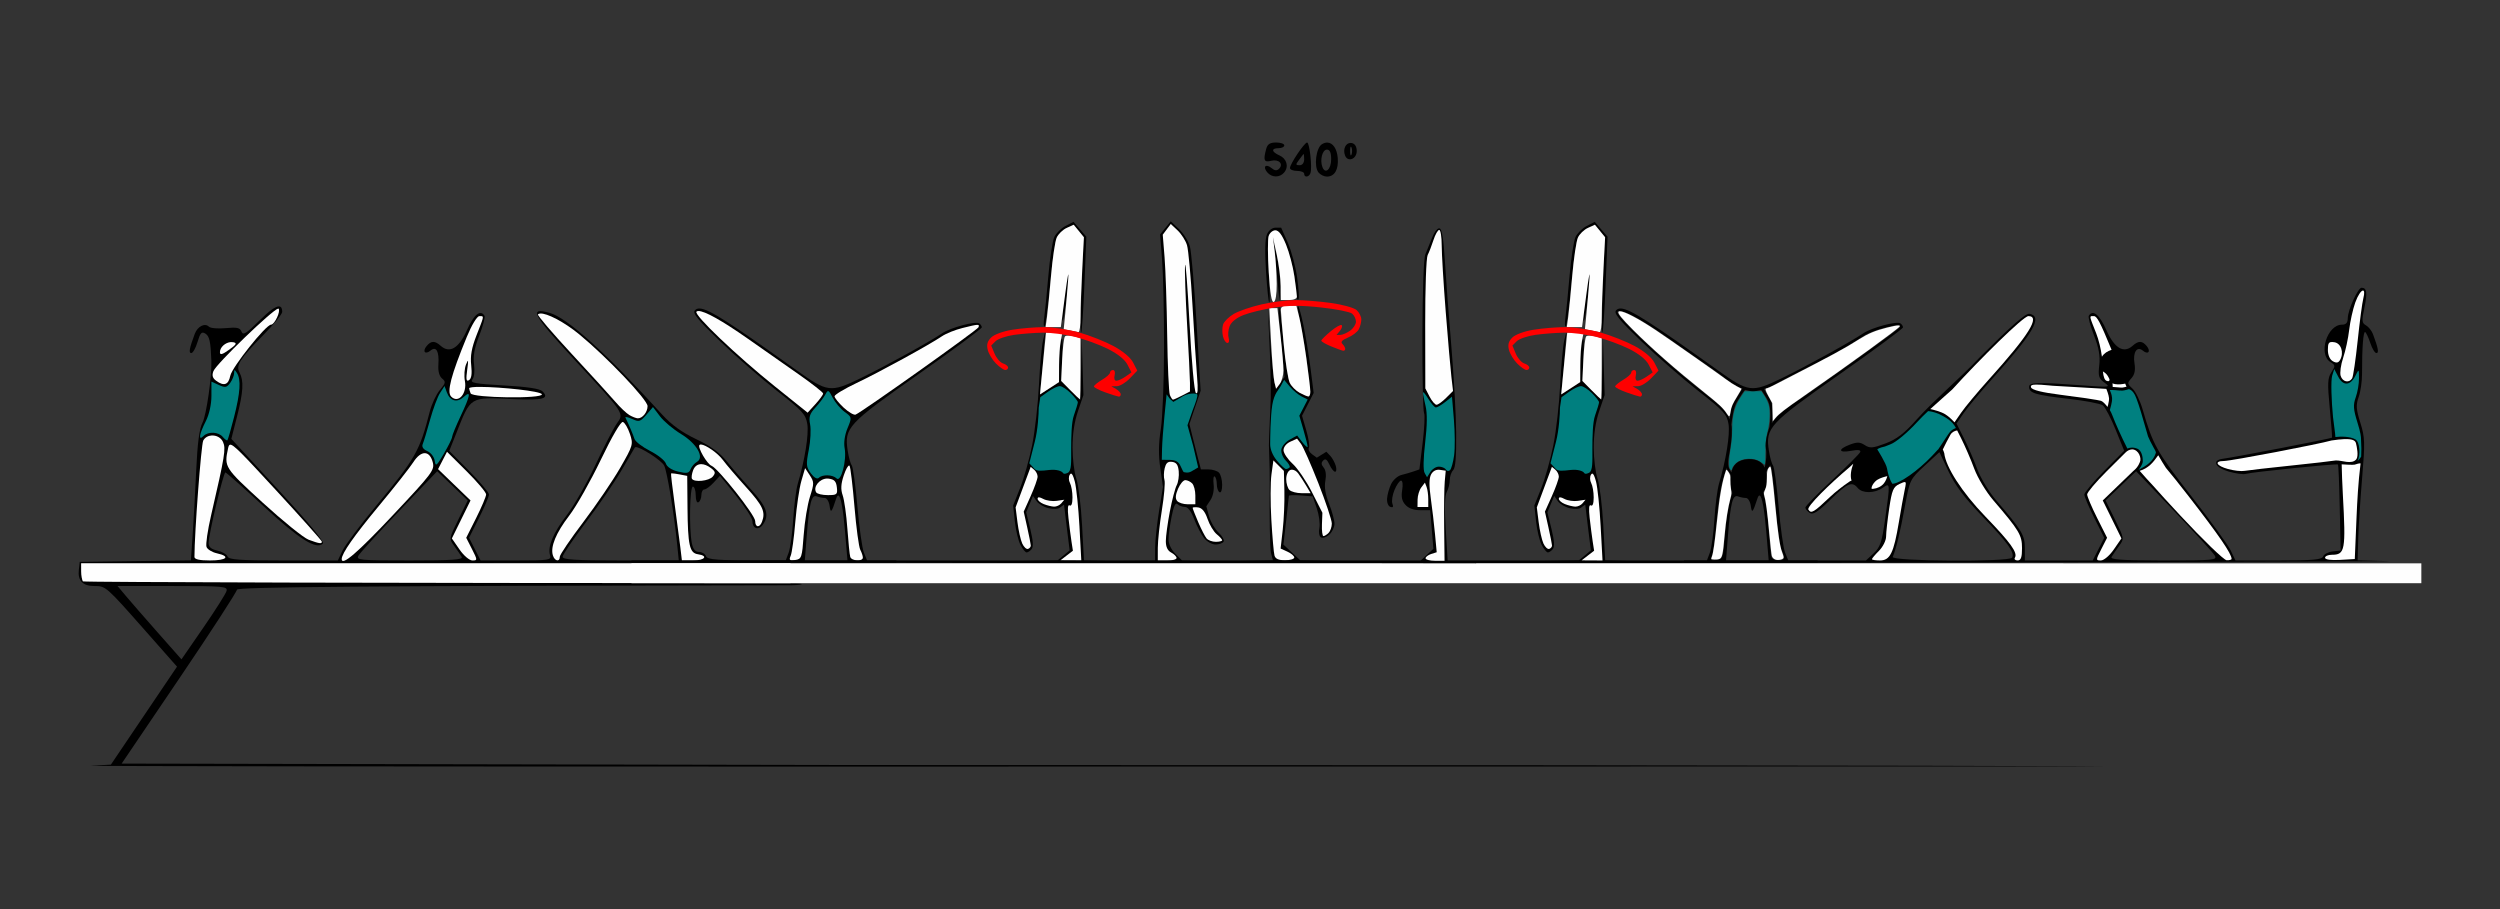 <?xml version="1.0" encoding="UTF-8" standalone="no"?>
<!-- Created with Inkscape (http://www.inkscape.org/) -->

<svg
   xmlns:dc="http://purl.org/dc/elements/1.1/"
   xmlns:cc="http://creativecommons.org/ns#"
   xmlns:rdf="http://www.w3.org/1999/02/22-rdf-syntax-ns#"
   xmlns:svg="http://www.w3.org/2000/svg"
   xmlns="http://www.w3.org/2000/svg"
   xmlns:sodipodi="http://sodipodi.sourceforge.net/DTD/sodipodi-0.dtd"
   xmlns:inkscape="http://www.inkscape.org/namespaces/inkscape"
   id="svg3422"
   version="1.1"
   inkscape:version="0.91 r13725"
   width="825"
   height="300"
   viewBox="0 0 825 300"
   sodipodi:docname="bb730708.svg">
  <rect x="0" y="0" width="825" height="300" fill="#333333" stroke="none"/>
  <defs
     id="defs3426" />
  <sodipodi:namedview
     pagecolor="#b6b6b6"
     bordercolor="#666666"
     borderopacity="1"
     objecttolerance="10"
     gridtolerance="10"
     guidetolerance="10"
     inkscape:pageopacity="0"
     inkscape:pageshadow="2"
     inkscape:window-width="1655"
     inkscape:window-height="953"
     id="namedview3424"
     showgrid="false"
     inkscape:zoom="1"
     inkscape:cx="464.83103"
     inkscape:cy="180.26099"
     inkscape:window-x="0"
     inkscape:window-y="0"
     inkscape:window-maximized="0"
     inkscape:current-layer="svg3422" />
  <g
     id="g9064"
     transform="translate(10.233,4.56)">
    <path
       inkscape:connector-curvature="0"
       id="path4608"
       d="m 376.122,68.468 0.002,0.002 0.002,-0.002 -0.004,0 z"
       style="fill:#000000" />
    <path
       inkscape:connector-curvature="0"
       id="path4606"
       d="m 376.124,68.47 -1.769,2.172 -1.768,2.176 0.671,8.446 c 0.369,4.646 0.659,17.608 0.646,28.805 -0.013,11.213 -0.496,23.343 -1.074,27.001 -0.745,4.724 -0.794,8.435 -0.169,12.846 l 0.88,6.202 -1.29,7.958 c -0.71,4.376 -1.292,9.847 -1.294,12.16 l -0.008,4.204 -13.153,0.155 -0.347,0 0,0.509 c 12.687,-0.013 24.204,-0.028 36.023,-0.042 l 0,-0.356 -13.592,-0.265 -2.252,-2.252 c -1.336,-1.336 -2.252,-3.258 -2.252,-4.722 0,-1.357 0.457,-4.744 1.016,-7.528 0.711,-3.54 1.297,-4.782 1.948,-4.131 0.512,0.512 1.614,0.93 2.45,0.93 0.99,0 2.06,1.413 3.067,4.049 0.85,2.227 2.307,5.015 3.236,6.196 0.939,1.193 2.621,2.149 3.786,2.149 1.153,0 2.354,-0.42 2.67,-0.932 0.316,-0.512 -0.425,-1.856 -1.647,-2.989 -1.222,-1.132 -2.63,-3.548 -3.132,-5.366 l -0.914,-3.305 1.382,-2.107 c 0.825,-1.259 1.238,-3.334 1.026,-5.151 -0.195,-1.673 -0.04,-2.847 0.345,-2.609 0.385,0.238 0.7,1.382 0.7,2.542 0,1.16 0.399,2.354 0.886,2.655 0.523,0.323 0.886,-0.67 0.886,-2.427 0,-1.635 -0.48,-3.451 -1.064,-4.035 -0.584,-0.584 -2.16,-1.062 -3.504,-1.062 l -2.444,0 -0.872,-3.32 c -0.48,-1.826 -1.335,-5.192 -1.9,-7.482 l -1.028,-4.166 1.854,-5.487 1.852,-5.488 -1.34,-22.213 c -0.737,-12.217 -1.719,-23.625 -2.182,-25.349 -0.462,-1.724 -2.075,-4.315 -3.585,-5.755 z"
       style="fill:#000000"
       sodipodi:nodetypes="ccccsscccccccccccssccsccscscccccsssssccsccccscc" />
    <path
       inkscape:connector-curvature="0"
       id="path4688"
       d="m 376.121,69.353 -1.324,1.77 -1.324,1.77 0.603,7.474 c 0.332,4.111 0.72,15.662 0.862,25.669 0.142,10.007 0.541,18.892 0.887,19.744 0.346,0.852 0.804,1.549 1.019,1.549 0.216,0 1.568,-0.608 3.004,-1.351 l 2.611,-1.35 0,-2.826 c 0,-1.554 -0.429,-10.227 -0.954,-19.273 -0.525,-9.046 -0.824,-17.821 -0.664,-19.501 0.16,-1.68 0.822,6.903 1.47,19.074 0.665,12.502 1.576,22.514 2.095,23.014 0.633,0.61 0.758,-1.04 0.398,-5.311 -0.287,-3.408 -0.964,-13.963 -1.505,-23.457 -0.54,-9.493 -1.361,-18.497 -1.823,-20.007 -0.462,-1.511 -1.856,-3.701 -3.098,-4.868 l -2.258,-2.122 z"
       style="fill:#fefefe" />
    <path
       inkscape:connector-curvature="0"
       id="path4664"
       d="m 376.102,147.823 c -1.067,-0.01 -1.597,0.582 -1.979,2.106 -0.322,1.285 -0.36,3.046 -0.084,3.914 0.276,0.868 -0.106,5.316 -0.846,9.883 -0.741,4.567 -1.348,10.196 -1.35,12.508 l -0.007,4.204 3.098,0 c 1.704,0 3.098,-0.385 3.098,-0.855 0,-0.47 -0.797,-1.28 -1.77,-1.801 -1.207,-0.646 -1.77,-1.854 -1.77,-3.794 7e-5,-1.565 0.595,-5.953 1.322,-9.752 0.727,-3.799 1.746,-7.702 2.265,-8.672 0.519,-0.97 0.82,-3.04 0.669,-4.6 -0.204,-2.109 -0.756,-2.904 -2.158,-3.104 -0.176,-0.025 -0.339,-0.039 -0.491,-0.04 z"
       style="fill:#fefefe" />
    <path
       inkscape:connector-curvature="0"
       id="path4650"
       d="m 380.912,153.885 c -0.656,0 -1.737,1.295 -2.402,2.877 -0.846,2.012 -0.934,3.209 -0.292,3.983 0.505,0.609 2.064,1.106 3.465,1.106 l 2.548,0 0,-2.921 c 0,-1.607 -0.478,-3.399 -1.062,-3.983 -0.584,-0.584 -1.599,-1.062 -2.256,-1.062 z"
       style="fill:#fefefe" />
    <path
       inkscape:connector-curvature="0"
       id="path4640"
       d="m 384.482,162.821 c -0.666,-0.036 -1.137,0.045 -1.137,0.223 0,0.237 0.82,2.342 1.821,4.679 1.002,2.337 2.245,4.761 2.763,5.386 0.519,0.625 1.889,1.135 3.047,1.135 1.157,0 2.105,-0.236 2.105,-0.523 0,-0.287 -0.811,-1.183 -1.804,-1.992 -0.992,-0.808 -2.346,-3.062 -3.01,-5.009 -0.822,-2.414 -1.798,-3.631 -3.065,-3.824 -0.255,-0.039 -0.5,-0.063 -0.722,-0.075 z"
       style="fill:#fefefe" />
    <path
       inkscape:connector-curvature="0"
       id="path9824"
       d="m 383.7,125.3 c -0.991,-0.021 -2.428,0.225 -3.545,0.884 l -3.192,1.884 -1.134,-1.018 -1.082,-1.481 -0.719,7.298 c -0.395,4.014 -0.752,8.874 -0.791,10.8 l -0.072,3.502 2.655,0.039 c 1.883,0.028 2.91,0.618 3.53,2.03 0.481,1.095 0.952,1.992 1.048,1.992 0.096,0 1.359,0.461 2.471,-0.192 l 2.296,-1.347 -1.649,-7.091 -1.881,-6.835 1.691,-4.885 c 1.026,-2.594 1.793,-4.824 1.51,-5.282 -0.108,-0.175 -0.543,-0.285 -1.138,-0.297 z"
       style="fill:#007f7f" />
    <path
       inkscape:connector-curvature="0"
       id="path4604"
       d="m 344.03,68.643 -2.655,1.373 c -1.46,0.755 -3.126,2.408 -3.702,3.671 -0.576,1.263 -1.449,6.969 -1.94,12.679 -0.491,5.71 -1.111,11.962 -1.378,13.891 -0.267,1.929 -0.208,3.228 0.132,2.887 0.341,-0.341 1.15,-6.499 1.796,-13.686 0.647,-7.187 1.607,-14.112 2.136,-15.388 0.528,-1.276 2.019,-2.802 3.313,-3.391 l 2.354,-1.072 1.637,2.022 1.637,2.022 -0.621,15.975 c -0.342,8.786 -0.421,15.775 -0.176,15.532 0.245,-0.243 0.727,-7.452 1.072,-16.019 l 0.629,-15.576 -2.118,-2.46 z m -1.518,15.582 c -0.186,0.103 -0.603,2.156 -1.074,5.442 -0.627,4.382 -1.124,9.361 -1.104,11.065 0.019,1.704 0.546,-0.488 1.173,-4.869 0.627,-4.382 1.127,-9.359 1.108,-11.063 -0.007,-0.426 -0.042,-0.609 -0.104,-0.575 z m -7.789,20.491 -0.761,3.088 c -0.418,1.699 -1.018,8.27 -1.332,14.604 -0.314,6.334 -1.328,15.301 -2.252,19.926 -0.925,4.625 -2.715,10.999 -3.98,14.163 l -2.299,5.753 0.562,5.255 c 0.309,2.89 1.144,6.375 1.852,7.745 0.708,1.37 1.627,2.492 2.042,2.492 0.415,0 1.161,-0.498 1.658,-1.106 0.623,-0.763 0.482,-2.818 -0.452,-6.618 l -1.355,-5.508 1.121,-2.707 1.121,-2.707 1.21,1.729 c 0.666,0.95 2.443,1.998 3.951,2.329 1.569,0.345 3.253,0.284 3.782,-0.245 0.18,-0.18 0.897,-0.634 1.307,-0.93 0.098,0.928 0.455,3.925 0.924,7.674 l 0.926,7.405 -1.965,1.639 -1.965,1.639 -16.941,0.34 -3.09,0.006 0,0.421 26.614,-0.025 c 3.23,-0.003 5.767,-0.009 8.952,-0.011 l 0,-0.516 -6.876,-0.155 -0.636,-11.692 c -0.35,-6.431 -1.197,-13.302 -1.883,-15.269 -0.686,-1.967 -1.252,-6.587 -1.259,-10.266 -0.009,-4.419 0.6,-8.496 1.79,-12.022 l 1.802,-5.337 -0.286,-9.662 -0.288,-9.664 -0.188,10.444 -0.188,10.444 -3.211,-3.119 -3.209,-3.117 0.404,-7.718 c 0.223,-4.245 0.102,-6.944 -0.268,-5.998 -0.37,0.946 -0.705,4.509 -0.746,7.917 l -0.073,6.196 -3.159,2.045 -3.157,2.045 0.481,-4.701 c 0.264,-2.586 0.669,-7.291 0.899,-10.455 l 0.42,-5.753 z"
       style="fill:#000000"
       sodipodi:nodetypes="ccccccscccccsccccccscccccccsscccsccccccsscccccccccccccsccccccccccscccccccc" />
    <path
       inkscape:connector-curvature="0"
       id="path4686"
       d="m 344.084,69.608 -2.314,1.055 c -1.273,0.58 -2.753,2.013 -3.287,3.187 -0.535,1.173 -1.373,6.806 -1.864,12.517 -0.491,5.71 -1.098,11.876 -1.348,13.702 l -0.456,3.319 2.514,0 2.513,0 1.433,-10.843 c 0.788,-5.964 1.24,-8.254 1.005,-5.09 -0.235,3.164 -0.666,8.208 -0.958,11.208 l -0.532,5.455 2.113,0.4 c 1.162,0.22 2.411,0.454 2.776,0.52 0.365,0.066 0.664,-2.208 0.664,-5.052 0,-2.845 0.251,-9.915 0.557,-15.711 l 0.557,-10.539 -1.686,-2.064 -1.686,-2.064 z"
       style="fill:#fefefe" />
    <path
       inkscape:connector-curvature="0"
       id="path4672"
       d="m 334.962,105.157 -0.473,4.647 c -0.26,2.556 -0.709,7.155 -0.997,10.219 l -0.524,5.572 3.135,-2.032 3.135,-2.032 0.011,-5.422 c 0.007,-2.982 0.26,-6.666 0.564,-8.188 l 0.553,-2.766 -2.702,0 -2.702,0 z"
       style="fill:#fefefe" />
    <path
       inkscape:connector-curvature="0"
       id="path4670"
       d="m 342.314,106.178 c -0.521,0.01 -0.929,0.101 -1.099,0.271 -0.341,0.341 -0.763,3.789 -0.939,7.663 l -0.321,7.042 2.972,3.012 c 1.635,1.656 3.072,3.035 3.193,3.065 0.122,0.03 0.221,-4.519 0.221,-10.109 l 0,-10.163 -2.254,-0.566 c -0.62,-0.156 -1.252,-0.227 -1.773,-0.217 z"
       style="fill:#fefefe" />
    <path
       inkscape:connector-curvature="0"
       id="path4662"
       d="m 329.892,149.503 -2.487,6.687 -2.488,6.688 0.614,4.91 c 0.338,2.701 1.045,5.855 1.571,7.011 0.526,1.155 1.385,1.958 1.91,1.783 0.525,-0.175 0.94,-0.682 0.922,-1.129 -0.018,-0.446 -0.553,-3.142 -1.188,-5.99 l -1.155,-5.178 2.293,-5.112 c 1.262,-2.811 2.294,-5.711 2.294,-6.442 0,-0.731 -0.515,-1.757 -1.144,-2.279 l -1.144,-0.949 z"
       style="fill:#fefefe" />
    <path
       inkscape:connector-curvature="0"
       id="path4652"
       d="m 343.18,151.737 c -0.13,0.02 -0.26,0.141 -0.393,0.355 -0.417,0.675 -0.383,1.89 0.076,2.748 0.453,0.846 0.823,2.983 0.823,4.748 0,2.008 -0.346,2.994 -0.925,2.636 -0.624,-0.386 -0.755,0.968 -0.4,4.152 0.29,2.598 0.739,6.093 0.997,7.766 l 0.47,3.04 -2.064,1.586 -2.062,1.588 3.449,0.019 3.448,0.019 -0.613,-11.286 c -0.337,-6.207 -1.027,-12.848 -1.532,-14.757 -0.489,-1.845 -0.884,-2.677 -1.275,-2.615 z"
       style="fill:#fefefe" />
    <path
       inkscape:connector-curvature="0"
       id="path4642"
       d="m 332.631,159.56 c -0.307,-0.01 -0.452,0.149 -0.452,0.474 0,0.52 0.896,1.305 1.992,1.745 1.095,0.44 2.64,0.825 3.433,0.856 0.792,0.031 1.877,-0.471 2.412,-1.115 l 0.972,-1.171 -2.532,0.372 c -1.393,0.204 -3.374,-0.08 -4.404,-0.631 -0.646,-0.345 -1.114,-0.522 -1.42,-0.531 z"
       style="fill:#fefefe" />
    <path
       inkscape:connector-curvature="0"
       id="path4624"
       d="m 339.498,122.86 c -0.71,0 -2.449,0.824 -3.863,1.831 l -2.571,1.83 -0.509,3.445 c 0,2.036 -0.289,7.254 -1.29,11.19 l -1.826,7.177 1.704,1.815 c 0.808,0.86 2.205,0.688 4.921,0.382 2.36,-0.266 4.091,0.354 4.47,0.968 0.34,0.551 1.124,0.189 1.607,-0.035 1.271,-0.589 1.113,-3.676 1.113,-7.724 0,-4.28 0.102,-8.954 0.874,-11.142 0.73,-2.07 1.328,-4.057 1.328,-4.416 0,-0.359 -1.05,-1.704 -2.333,-2.987 -1.283,-1.283 -2.915,-2.333 -3.625,-2.333 z"
       style="fill:#007f7f" />
    <path
       inkscape:connector-curvature="0"
       id="path4614"
       d="m 358.955,126.331 c -0.365,-0.038 -2.357,-0.669 -4.426,-1.401 -2.069,-0.732 -3.762,-1.611 -3.762,-1.952 0,-0.341 1.195,-1.326 2.655,-2.189 1.46,-0.863 2.655,-1.944 2.655,-2.404 0,-0.459 0.445,-0.835 0.988,-0.835 0.553,0 0.784,0.781 0.525,1.77 -0.27,1.034 -0.027,1.77 0.585,1.77 0.576,0 1.932,-0.619 3.013,-1.376 l 1.965,-1.376 -1.347,-2.605 c -0.856,-1.656 -3.194,-3.531 -6.415,-5.147 -2.787,-1.398 -7.682,-3.191 -10.878,-3.985 -3.196,-0.794 -7.975,-1.414 -10.622,-1.379 -2.646,0.035 -6.919,0.364 -9.494,0.731 -2.575,0.367 -5.323,1.307 -6.106,2.09 l -1.424,1.424 1.112,2.684 c 0.612,1.476 1.866,2.923 2.787,3.216 0.921,0.292 1.675,0.903 1.675,1.357 0,0.454 -0.416,0.826 -0.925,0.826 -0.509,0 -1.887,-0.962 -3.062,-2.137 -1.175,-1.175 -2.404,-3.203 -2.731,-4.506 -0.433,-1.726 -0.131,-2.834 1.112,-4.077 0.998,-0.998 3.897,-2.066 6.976,-2.57 2.898,-0.475 7.634,-0.865 10.524,-0.868 2.89,-0.003 8.101,0.794 11.579,1.77 3.479,0.976 8.59,3.002 11.358,4.501 3.092,1.675 5.567,3.759 6.418,5.403 l 1.384,2.677 -2.451,2.559 c -1.348,1.407 -3.273,2.571 -4.277,2.586 l -1.826,0.027 1.549,0.902 c 0.852,0.496 1.549,1.281 1.549,1.743 0,0.463 -0.299,0.81 -0.664,0.771 z"
       style="fill:#fe0000" />
    <path
       inkscape:connector-curvature="0"
       id="path4602"
       d="m 410.707,70.564 c -1.086,0 -2.239,0.877 -2.816,2.143 -0.658,1.443 -0.767,5.492 -0.335,12.394 0.352,5.637 0.84,10.248 1.083,10.248 0.243,0 0.16,-4.527 -0.186,-10.059 -0.346,-5.531 -0.357,-10.908 -0.027,-11.949 0.33,-1.041 1.324,-1.892 2.208,-1.892 1.114,0 2.198,1.454 3.529,4.733 1.057,2.604 2.289,7.285 2.739,10.402 0.451,3.117 0.828,6.231 0.838,6.92 0.01,0.69 0.243,1.028 0.52,0.751 0.276,-0.276 0.086,-3.499 -0.424,-7.162 -0.51,-3.663 -1.909,-8.882 -3.109,-11.596 l -2.182,-4.934 -1.838,0 z m -0.504,5.705 c -0.046,0.023 -0.041,0.325 0.027,0.934 0.217,1.947 0.706,6.728 1.085,10.622 l 0.69,7.081 0.234,-4.426 c 0.128,-2.434 -0.36,-7.214 -1.085,-10.622 -0.498,-2.343 -0.85,-3.64 -0.951,-3.589 z m 7.95,20.2 c -0.018,-0.01 -0.033,-0.008 -0.046,0.006 -0.211,0.211 0.181,2.932 0.872,6.046 0.691,3.114 1.748,9.559 2.348,14.322 0.6,4.763 0.878,8.875 0.615,9.138 -0.263,0.263 -1.626,-0.115 -3.027,-0.84 -1.401,-0.725 -2.995,-2.249 -3.543,-3.385 -0.548,-1.137 -1.483,-7.358 -2.076,-13.827 -0.593,-6.469 -1.261,-11.581 -1.484,-11.358 -0.223,0.223 0.098,5.549 0.713,11.834 l 1.118,11.427 -1.422,2.032 -1.422,2.03 -0.552,-2.987 c -0.304,-1.643 -0.904,-7.767 -1.334,-13.609 l -0.782,-10.622 0.564,11.951 c 0.311,6.572 0.503,14.737 0.427,18.145 -0.041,1.829 -0.61,13.236 -0.61,15.545 0,2.092 0.313,6.483 0.259,11.895 -0.118,11.684 0.071,22.338 0.42,23.677 l 0.635,2.435 -12.217,0.265 0,0.515 39.215,-0.036 0,-0.434 -0.427,0 -17.566,-0.309 -2.766,-2.584 -2.766,-2.584 0.895,-7.818 c 0.493,-4.299 0.899,-8.017 0.903,-8.264 0.004,-0.247 1.777,-0.308 3.938,-0.136 l 3.928,0.312 1.348,3.957 c 0.742,2.176 1.125,5.078 0.851,6.447 -0.291,1.454 -0.071,2.755 0.531,3.127 0.567,0.35 1.802,-0.063 2.745,-0.916 0.943,-0.853 1.714,-2.471 1.714,-3.594 0,-1.124 -0.806,-4.09 -1.792,-6.593 -1.226,-3.109 -1.614,-5.505 -1.227,-7.566 0.359,-1.912 0.153,-3.511 -0.56,-4.371 -0.824,-0.993 -0.861,-1.619 -0.142,-2.339 0.72,-0.72 1.268,-0.353 2.051,1.367 0.588,1.291 1.431,2.346 1.873,2.346 0.441,0 0.534,-0.896 0.205,-1.992 -0.328,-1.095 -1.158,-2.582 -1.844,-3.303 l -1.248,-1.309 -1.578,0.985 -1.578,0.985 -1.595,-1.164 c -0.877,-0.641 -1.34,-1.579 -1.029,-2.082 0.311,-0.503 -0.067,-3.091 -0.842,-5.755 l -1.409,-4.842 1.921,-3.763 1.919,-3.763 -1.024,-8.023 c -0.563,-4.412 -1.64,-10.939 -2.392,-14.508 -0.706,-3.346 -1.443,-5.97 -1.706,-6.111 z"
       style="fill:#000000"
       sodipodi:nodetypes="ssssccsssccccccscccccsccccssssssssccccccccsscccccccccccccccsccscsscscscccccscccccscc" />
    <path
       inkscape:connector-curvature="0"
       id="path4682"
       d="m 410.634,71.449 c -0.884,0 -1.878,0.851 -2.209,1.892 -0.33,1.041 -0.317,6.438 0.03,11.994 0.436,6.983 0.945,9.994 1.647,9.757 0.629,-0.212 1.003,-2.505 0.981,-6.018 -0.02,-3.122 -0.312,-7.867 -0.649,-10.544 l -0.613,-4.868 1.259,5.753 c 0.692,3.164 1.282,7.845 1.313,10.401 l 0.054,4.647 2.655,0 c 1.544,0 2.648,-0.463 2.637,-1.106 -0.01,-0.609 -0.386,-3.656 -0.837,-6.773 -0.451,-3.117 -1.683,-7.797 -2.74,-10.401 -1.331,-3.279 -2.416,-4.734 -3.53,-4.734 z"
       style="fill:#fefefe" />
    <path
       inkscape:connector-curvature="0"
       id="path4676"
       d="m 414.997,96.233 c -1.773,0 -2.55,0.441 -2.55,1.449 0,0.798 0.44,6.075 0.976,11.728 0.537,5.653 1.417,11.206 1.957,12.34 0.54,1.134 1.992,2.612 3.228,3.285 1.236,0.672 2.546,1.238 2.911,1.257 0.365,0.019 0.664,-0.692 0.664,-1.581 0,-0.889 -0.603,-5.913 -1.34,-11.165 -0.737,-5.252 -1.78,-11.296 -2.318,-13.431 l -0.978,-3.882 -2.55,0 z"
       style="fill:#fefefe" />
    <path
       inkscape:connector-curvature="0"
       id="path4674"
       d="m 408.634,97.118 0.586,11.286 c 0.323,6.207 0.833,12.191 1.131,13.298 l 0.542,2.012 1.191,-1.57 c 0.655,-0.863 1.204,-2.85 1.22,-4.415 0.015,-1.565 -0.426,-6.842 -0.982,-11.728 l -1.011,-8.883 -1.339,0 -1.339,0 z"
       style="fill:#fefefe" />
    <path
       inkscape:connector-curvature="0"
       id="path4668"
       d="m 417.788,140.193 -2.228,1.015 c -1.298,0.591 -2.228,1.753 -2.228,2.783 0,0.972 1.353,2.998 3.007,4.503 1.654,1.505 4.54,5.756 6.413,9.446 l 3.405,6.711 -0.148,3.852 c -0.082,2.119 0.139,3.853 0.491,3.853 0.352,0 1.118,-0.478 1.703,-1.062 0.584,-0.584 1.062,-1.974 1.062,-3.088 0,-1.114 -1.999,-7.109 -4.442,-13.322 -2.444,-6.213 -5.026,-12.06 -5.738,-12.994 l -1.296,-1.697 z"
       style="fill:#fefefe" />
    <path
       inkscape:connector-curvature="0"
       id="path4666"
       d="m 409.985,147.371 -0.638,4.642 c -0.351,2.553 -0.37,9.269 -0.04,14.926 0.33,5.657 0.8,10.983 1.044,11.835 0.312,1.088 1.348,1.549 3.483,1.549 1.671,0 3.039,-0.407 3.039,-0.905 0,-0.497 -1.012,-1.365 -2.25,-1.929 l -2.252,-1.026 0.703,-6.257 c 0.386,-3.442 0.629,-9.209 0.539,-12.814 l -0.162,-6.554 -1.733,-1.733 -1.733,-1.733 z"
       style="fill:#fefefe" />
    <path
       inkscape:connector-curvature="0"
       id="path4654"
       d="m 416.228,150.444 c -0.225,-0.017 -0.442,0.011 -0.64,0.087 -0.79,0.303 -1.371,1.586 -1.371,3.032 0,1.378 0.478,2.984 1.062,3.568 0.584,0.584 2.399,1.062 4.033,1.062 l 2.971,0 -1.443,-2.434 c -0.794,-1.339 -1.991,-3.181 -2.662,-4.094 -0.53,-0.722 -1.276,-1.171 -1.95,-1.221 z"
       style="fill:#fefefe" />
    <path
       inkscape:connector-curvature="0"
       id="path4626"
       d="m 413.52,120.782 -1.133,2.109 c -0.623,1.16 -2.126,2.279 -2.762,6.174 -0.636,3.895 -0.691,11.362 -0.701,12.907 -0.011,1.75 0.846,3.836 2.274,5.532 1.26,1.498 2.588,2.723 2.95,2.723 0.362,0 0.892,-0.232 1.176,-0.516 0.284,-0.284 -0.272,-1.305 -1.235,-2.268 -0.963,-0.963 -1.626,-2.609 -1.474,-3.658 0.152,-1.049 1.386,-2.519 2.744,-3.265 l 2.469,-1.357 1.716,2.213 c 0.944,1.217 1.725,1.875 1.736,1.463 0.011,-0.412 -0.6,-2.879 -1.357,-5.482 l -1.376,-4.733 1.382,-2.672 1.382,-2.671 -1.997,-1.003 c -1.098,-0.551 -2.851,-2.014 -3.895,-3.25 l -1.898,-2.246 z"
       style="fill:#007f7f" />
    <path
       inkscape:connector-curvature="0"
       id="path9822"
       d="m 433.027,111.194 c -0.365,-0.047 -2.158,-0.699 -3.983,-1.448 -1.826,-0.749 -3.291,-1.607 -3.255,-1.906 0.035,-0.299 1.444,-1.691 3.13,-3.093 1.686,-1.402 3.308,-2.308 3.603,-2.013 0.295,0.295 0.033,1.144 -0.583,1.886 l -1.12,1.349 1.239,0 c 0.682,0 2.124,-0.62 3.206,-1.378 1.082,-0.758 1.967,-2.103 1.967,-2.99 0,-0.886 -0.572,-2.087 -1.272,-2.667 -0.7,-0.581 -5.303,-1.494 -10.231,-2.029 -6.623,-0.72 -10.656,-0.71 -15.468,0.038 -3.58,0.557 -8.169,1.676 -10.197,2.487 -2.327,0.931 -3.996,2.289 -4.526,3.681 -0.461,1.213 -0.603,2.95 -0.314,3.859 0.289,0.909 0.107,1.653 -0.403,1.653 -0.51,0 -1.171,-0.967 -1.467,-2.149 -0.297,-1.182 -0.287,-2.945 0.022,-3.919 0.309,-0.973 1.887,-2.552 3.507,-3.508 1.62,-0.956 5.764,-2.379 9.208,-3.162 3.445,-0.783 8.446,-1.424 11.114,-1.424 2.668,0 7.967,0.431 11.775,0.958 3.811,0.527 7.62,1.584 8.473,2.35 0.852,0.766 1.549,2.153 1.549,3.084 0,0.93 -0.383,2.407 -0.851,3.282 -0.468,0.875 -2.084,2.101 -3.59,2.725 -1.922,0.796 -2.46,1.413 -1.804,2.069 0.514,0.514 0.934,1.253 0.934,1.643 0,0.389 -0.299,0.669 -0.664,0.622 z"
       style="fill:#fe0000" />
    <path
       inkscape:connector-curvature="0"
       id="path5206"
       d="m 220.696,97.247 c -0.718,-0.038 -1.207,0.176 -1.588,0.57 -0.902,0.932 0.813,3.052 8.279,10.234 5.179,4.982 13.648,12.364 18.818,16.402 8.401,6.562 9.463,7.728 9.977,10.951 0.536,3.36 -0.843,11.969 -3.148,19.674 -0.54,1.805 -1.219,7.078 -1.51,11.719 -0.291,4.641 -0.968,9.598 -1.502,11.016 l -0.971,2.578 -7.582,0 0,0.744 9.385,-0.008 c 12.406,-0.01 22.87,-0.025 34.725,-0.037 l 0,-0.699 -9.676,0 -1.047,-2.578 c -0.575,-1.418 -1.541,-8.258 -2.146,-15.199 -0.606,-6.941 -1.441,-13.058 -1.857,-13.594 -0.417,-0.535 -1.023,-2.72 -1.348,-4.855 -1.15,-7.572 0.038,-8.859 23.17,-25.105 11.599,-8.147 21.09,-15.163 21.09,-15.592 0,-0.428 -0.399,-1.026 -0.887,-1.328 -1.268,-0.786 -9.435,1.408 -12.197,3.277 -4.236,2.867 -19.02,11.008 -27.102,14.924 -9.698,4.699 -10.779,4.56 -20.846,-2.646 C 231.219,102.293 223.808,97.41 220.696,97.247 Z m 45.766,61.719 c 0.767,0.259 1.529,4.351 2.16,11.824 l 0.811,9.602 -7.039,0 -7.041,0 0.641,-8.203 c 0.837,-10.75 1.566,-13.611 3.295,-12.945 0.747,0.288 1.926,0.523 2.621,0.523 0.695,0 1.422,1.16 1.615,2.578 0.359,2.634 0.673,2.295 2.172,-2.344 0.253,-0.782 0.51,-1.121 0.766,-1.035 z"
       style="fill:#000000" />
    <path
       id="path5055"
       d="m 220.242,98.075 c -0.292,0.006 -0.508,0.076 -0.646,0.215 -0.98,0.983 13.27,14.559 25.947,24.721 l 10.744,8.611 2.57,-2.818 c 1.414,-1.55 2.56,-3.127 2.547,-3.506 -0.013,-0.379 -3.634,-3.219 -8.047,-6.312 -4.413,-3.094 -12.041,-8.439 -16.951,-11.879 -8.398,-5.883 -14.122,-9.071 -16.164,-9.031 z"
       style="fill:#fefefe"
       inkscape:connector-curvature="0" />
    <path
       id="path5045"
       d="m 312.168,102.649 c -0.708,0.032 -2.126,0.367 -4.766,1.027 -2.412,0.604 -5.438,1.813 -6.723,2.688 -4.122,2.807 -20.799,11.941 -28.271,15.486 -3.984,1.89 -7.242,3.854 -7.242,4.363 0,0.509 1.327,2.169 2.949,3.689 1.622,1.52 3.421,2.583 3.996,2.361 1.958,-0.754 40.249,-27.97 40.562,-28.83 0.2,-0.549 0.202,-0.818 -0.506,-0.785 z"
       style="fill:#fefefe"
       inkscape:connector-curvature="0" />
    <path
       id="path5011"
       d="m 269.99,149.065 c -0.376,-0.037 -1.106,1.256 -1.748,3.16 -0.983,2.917 -1.084,4.673 -0.385,6.686 0.522,1.501 1.215,6.422 1.539,10.934 0.324,4.512 0.753,8.73 0.953,9.375 0.433,1.394 4.162,1.592 4.162,0.221 0,-0.523 -0.385,-1.683 -0.855,-2.578 -0.47,-0.895 -1.333,-7.292 -1.916,-14.215 -0.583,-6.923 -1.31,-12.989 -1.613,-13.482 -0.038,-0.062 -0.083,-0.094 -0.137,-0.1 z"
       style="fill:#fefefe"
       inkscape:connector-curvature="0" />
    <path
       id="path5009"
       d="m 255.449,149.923 -1.229,4.219 c -0.676,2.32 -1.578,8.438 -2.004,13.594 -0.425,5.156 -1.109,10.15 -1.52,11.098 -0.623,1.436 -0.376,1.67 1.486,1.406 2.102,-0.298 2.268,-0.788 2.807,-8.285 0.315,-4.383 1.249,-10.067 2.074,-12.631 1.389,-4.313 1.385,-4.839 -0.057,-7.031 l -1.559,-2.369 z"
       style="fill:#fefefe"
       inkscape:connector-curvature="0" />
    <path
       id="path5003"
       d="m 262.639,153.362 c -2.421,0.08 -4.635,2.764 -3.535,4.549 0.311,0.505 2.041,0.918 3.844,0.918 3.025,0 3.253,-0.199 2.98,-2.578 -0.23,-2.007 -0.851,-2.643 -2.803,-2.869 -0.162,-0.019 -0.325,-0.025 -0.486,-0.019 z"
       style="fill:#fefefe"
       inkscape:connector-curvature="0" />
    <path
       id="path4991"
       d="m 257.35,151.642 c -1.549,-2.093 -1.625,-2.943 -0.689,-7.717 0.579,-2.951 0.779,-6.733 0.446,-8.406 -0.489,-2.453 -0.154,-3.53 1.732,-5.569 1.286,-1.39 2.767,-3.338 3.291,-4.329 0.884,-1.672 1.059,-1.595 2.435,1.075 0.815,1.582 2.585,3.682 3.933,4.667 2.428,1.774 2.437,1.825 0.946,5.403 -0.918,2.205 -1.287,4.774 -0.947,6.595 0.752,4.022 -1.214,11.407 -2.653,9.963 -1.272,-1.276 -4.639,-1.387 -5.867,-0.193 -0.549,0.534 -1.553,-0.035 -2.629,-1.488 z"
       style="fill:#007f7f"
       inkscape:connector-curvature="0" />
    <path
       inkscape:connector-curvature="0"
       id="path5208"
       d="m 81.875,96.553 c -1.15,-0.055 -3.273,1.466 -6.412,4.582 -4.427,4.394 -5.493,5.062 -5.996,3.746 -0.498,-1.301 -1.477,-1.517 -5.225,-1.156 -2.537,0.244 -5.025,0.029 -5.529,-0.477 -1.331,-1.335 -3.749,-0.115 -4.67,2.354 -1.799,4.823 -2.075,6.352 -1.146,6.352 0.528,0 1.454,-1.656 2.059,-3.68 0.909,-3.044 1.359,-3.515 2.607,-2.732 1.329,0.832 1.728,2.668 1.955,8.99 0.185,5.134 -1.662,17.984 -2.93,20.391 -1.038,1.97 -1.662,6.746 -2.086,15.938 -0.333,7.219 -0.861,16.808 -1.174,21.309 l -0.568,8.184 -18.34,0.254 -18.338,0.254 -0.301,2.635 c -0.407,3.565 1.293,5.334 5.127,5.334 3.787,0 3.811,0.021 16.98,14.943 l 10.293,11.662 -10.91,16.168 -10.91,16.166 -6.541,0.344 c -3.598,0.189 105.957,0.313 243.457,0.299 l 421,-0.045 c 0,0 -23.653,-0.473 -412.682,-0.473 L 29.914,247.423 48.932,219.331 c 10.46,-15.451 19.02,-28.634 19.02,-29.297 0,-0.89 40.301,-1.265 182.688,-1.454 3.271,0 6.378,-0.636 0,-0.636 l -233.623,-0.521 -0.293,-3.047 -0.293,-3.047 234.209,-0.189 0,-0.748 -7.467,0 c -16.809,0 -19.965,-0.217 -20.42,-1.406 -0.296,-0.773 -1.338,-1.406 -2.318,-1.406 -1.248,0 -1.956,-0.878 -2.365,-2.93 -0.946,-4.747 -0.686,-18.633 0.35,-18.633 0.514,0 0.934,1.29 0.934,2.867 0,1.673 0.39,2.627 0.936,2.289 0.514,-0.319 0.936,-1.398 0.936,-2.398 0,-1.001 0.44,-1.82 0.979,-1.82 0.539,0 1.918,-1.017 3.066,-2.26 l 2.088,-2.26 5.344,6.625 c 2.939,3.644 5.346,7.379 5.346,8.299 0,2.502 1.979,3.245 3.412,1.279 2.303,-3.159 1.432,-5.886 -3.66,-11.457 -2.706,-2.96 -6.386,-7.22 -8.178,-9.465 -2.294,-2.875 -5.276,-5.045 -10.084,-7.334 -4.706,-2.241 -8.191,-4.751 -11.215,-8.078 -18.525,-20.383 -31.38,-32.01 -37.154,-33.609 -6.988,-1.936 -5.757,0.413 8.01,15.289 16.933,18.297 16.588,17.775 14.115,21.258 -1.065,1.5 -4.233,7.631 -7.041,13.625 -2.808,5.994 -7.055,13.441 -9.438,16.547 -4.513,5.883 -6.42,10.482 -5.523,13.316 0.484,1.531 -0.401,1.662 -11.201,1.662 l -11.725,0 -1.904,-3.742 -1.904,-3.744 3.287,-6.545 c 1.808,-3.6 3.287,-7.075 3.287,-7.721 0,-0.645 -2.949,-4.15 -6.553,-7.789 l -6.551,-6.617 2.221,-5.592 c 4.989,-12.56 4.301,-12.143 18.936,-11.49 9.82,0.438 12.017,-0.157 9.58,-2.594 -0.857,-0.857 -5.049,-1.492 -12.725,-1.926 -9.497,-0.537 -11.268,-0.864 -10.393,-1.922 0.611,-0.738 0.841,-2.865 0.549,-5.053 -0.361,-2.703 0.13,-5.402 1.727,-9.488 1.227,-3.141 2.006,-6.078 1.73,-6.525 -1.345,-2.183 -3.539,-0.392 -5.799,4.736 -2.639,5.989 -5.722,7.819 -8.686,5.152 -1.896,-1.706 -3.145,-1.678 -4.617,0.102 -1.498,1.811 -0.472,2.958 1.314,1.471 1.858,-1.546 2.879,0.301 2.566,4.643 -0.155,2.157 0.282,3.815 1.211,4.588 1.298,1.08 1.221,1.488 -0.723,3.805 -1.197,1.427 -2.701,4.649 -3.342,7.158 -3.328,13.037 -4.652,15.355 -17.822,31.223 -5.163,6.22 -10.088,12.786 -10.945,14.59 l -1.559,3.281 -17.951,0 c -14.559,0 -18.046,-0.25 -18.455,-1.318 -0.277,-0.725 -1.794,-1.602 -3.371,-1.949 -2.06,-0.454 -2.867,-1.172 -2.867,-2.551 0,-2.721 4.897,-23.248 5.541,-23.227 0.294,0.01 6.001,5.063 12.684,11.23 11.84,10.927 17.349,14.379 19.504,12.217 0.537,-0.538 -5.086,-7.318 -14.678,-17.699 l -15.547,-16.828 1.855,-7.275 c 2.093,-8.211 2.307,-11.874 0.854,-14.6 -1.282,-2.403 -1.6e-4,-4.41 8.021,-12.576 3.336,-3.396 6.064,-6.754 6.064,-7.463 0,-1.165 -0.34,-1.766 -1.029,-1.799 z m 117.623,46.432 c 1.469,-0.161 8.689,4.427 9.471,6.148 1.006,2.214 3.249,15.86 4.252,25.867 l 0.541,5.391 -19.168,0 c -15.027,0 -19.166,-0.261 -19.166,-1.209 0,-0.665 3.498,-5.833 7.773,-11.484 4.275,-5.651 9.595,-13.439 11.82,-17.307 2.226,-3.867 4.143,-7.156 4.262,-7.309 0.043,-0.055 0.117,-0.087 0.215,-0.098 z m -65.457,7.957 5.037,4.82 5.035,4.818 -3.1,6.305 c -3.088,6.282 -3.094,6.315 -1.34,8.734 0.968,1.335 2.074,2.955 2.457,3.6 0.547,0.921 -3.124,1.172 -17.148,1.172 -16.737,0 -17.786,-0.102 -16.889,-1.641 0.526,-0.902 6.581,-7.529 13.453,-14.725 z m -105.479,37.887 18.205,0 c 16.885,0 18.173,0.119 17.758,1.641 -0.246,0.902 -3.696,6.347 -7.664,12.1 l -7.215,10.461 -7.904,-8.947 c -4.347,-4.921 -9.09,-10.365 -10.541,-12.1 z"
       style="fill:#000000"
       sodipodi:nodetypes="cssscssssssssccccscccccsccccscccccccssssssssscccsssssssssssssccccscccssscsscsssssssssccscsscsssccssscccsccsssscccccccsssccccssccccc" />
    <path
       id="path5057"
       d="m 81.555,97.274 c -1.883,0.388 -20.445,18.253 -21.361,20.646 -0.537,1.403 -0.289,2.293 0.879,3.15 2.603,1.909 4.079,1.402 4.68,-1.609 0.567,-2.845 11.76,-16.883 13.461,-16.883 1.167,0 3.266,-4.49 2.471,-5.287 -0.025,-0.025 -0.068,-0.03 -0.129,-0.018 z"
       style="fill:#fefefe"
       inkscape:connector-curvature="0" />
    <path
       id="path5053"
       d="m 168.008,98.903 c -0.316,0.027 -0.561,0.12 -0.723,0.281 -0.269,0.27 4.711,6.101 11.068,12.959 6.357,6.858 12.865,13.996 14.461,15.861 1.596,1.865 3.697,3.854 4.672,4.422 0.975,0.568 2.214,1.045 2.754,1.061 1.548,0.045 3.225,-2.05 3.225,-4.029 0,-2.093 -13.422,-16.183 -22.607,-23.734 -4.925,-4.049 -10.635,-7.01 -12.85,-6.82 z"
       style="fill:#fefefe"
       inkscape:connector-curvature="0" />
    <path
       id="path5047"
       d="m 148.487,99.761 c -0.155,-0.001 -0.335,0.006 -0.541,0.006 -0.752,0 -2.514,2.91 -4.113,6.797 -5.254,12.768 -6.683,18.242 -5.164,19.766 2.354,2.361 5.29,-0.999 4.514,-5.164 -0.32,-1.715 -0.15,-4.172 0.377,-5.461 0.781,-1.911 0.852,-1.582 0.383,1.783 -0.446,3.199 -0.309,3.964 0.609,3.395 0.795,-0.493 1.031,-2.111 0.715,-4.922 -0.343,-3.053 0.134,-5.733 1.762,-9.898 2.303,-5.894 2.541,-6.293 1.459,-6.301 z"
       style="fill:#fefefe"
       inkscape:connector-curvature="0" />
    <path
       id="path5041"
       d="m 65.965,108.325 c -1.796,0.11 -3.621,1.686 -3.621,3.338 0,1.016 0.758,0.814 3.027,-0.807 2.455,-1.754 2.71,-2.223 1.355,-2.484 -0.25,-0.048 -0.505,-0.063 -0.762,-0.047 z"
       style="fill:#fefefe"
       inkscape:connector-curvature="0" />
    <path
       id="path5037"
       d="m 148.27,123.12 c -2.213,-0.008 -3.684,0.132 -3.684,0.477 0,0.216 0.217,0.954 0.482,1.641 0.596,1.544 24.016,1.853 23.51,0.311 -0.348,-1.062 -13.67,-2.405 -20.309,-2.428 z"
       style="fill:#fefefe"
       inkscape:connector-curvature="0" />
    <path
       id="path5035"
       d="m 195.322,134.694 c -0.681,-0.224 -3.59,4.759 -7.299,12.496 -3.392,7.077 -8.068,15.343 -10.389,18.369 -4.41,5.749 -6.301,10.354 -5.41,13.17 0.607,1.917 2.268,2.249 2.268,0.453 0,-0.665 3.506,-5.84 7.791,-11.498 4.285,-5.658 9.759,-13.708 12.164,-17.891 4.237,-7.368 4.337,-7.715 3.191,-11.166 -0.65,-1.959 -1.694,-3.729 -2.316,-3.934 z"
       style="fill:#fefefe"
       inkscape:connector-curvature="0" />
    <path
       id="path5031"
       d="m 59.645,139.151 c -1.147,0.06 -2.238,0.608 -2.809,1.678 -0.68,1.275 -2.888,30.484 -2.902,38.391 -10e-4,0.796 1.648,1.172 5.139,1.172 5.58,0 6.876,-1.343 2.273,-2.357 -1.577,-0.347 -3.12,-1.293 -3.43,-2.102 -0.309,-0.808 0.373,-5.515 1.518,-10.459 4.55,-19.661 4.927,-21.979 3.92,-24.195 -0.668,-1.471 -2.235,-2.204 -3.709,-2.127 z"
       style="fill:#fefefe"
       inkscape:connector-curvature="0" />
    <path
       id="path5027"
       d="m 221.094,142.126 c -0.22,-0.01 -0.388,0.034 -0.494,0.141 -0.735,0.737 2.475,6.303 3.967,6.877 2.201,0.847 14.412,16.3 14.412,18.238 0,2.142 1.454,2.322 2.236,0.277 1.251,-3.271 0.325,-5.31 -5.176,-11.389 -3.159,-3.491 -6.629,-7.549 -7.711,-9.018 -1.719,-2.334 -5.698,-5.054 -7.234,-5.127 z"
       style="fill:#fefefe"
       inkscape:connector-curvature="0" />
    <path
       id="path5025"
       d="m 65.651,142.202 c -0.35,0.091 -0.483,0.568 -0.627,1.234 -1.322,6.127 -1.191,6.331 11.385,17.832 6.708,6.135 13.543,11.658 15.188,12.273 3.48,1.302 4.393,1.438 4.393,0.658 0,-0.311 -6.835,-7.976 -15.188,-17.033 -11.096,-12.032 -14.1,-15.238 -15.15,-14.965 z"
       style="fill:#fefefe"
       inkscape:connector-curvature="0" />
    <path
       id="path5021"
       d="m 137.283,144.522 -1.477,2.865 -1.479,2.867 5.359,5.166 5.357,5.164 -3.08,6.268 -3.082,6.27 2.512,3.635 c 1.412,2.044 3.281,3.635 4.271,3.635 1.701,0 1.698,-0.126 -0.141,-3.742 l -1.904,-3.744 3.287,-6.545 c 1.808,-3.6 3.285,-7.096 3.285,-7.768 0,-0.671 -2.905,-4.112 -6.455,-7.646 l -6.455,-6.424 z"
       style="fill:#fefefe"
       inkscape:connector-curvature="0" />
    <path
       id="path5015"
       d="m 129.926,144.989 c -1.151,-0.003 -2.486,0.983 -3.752,2.961 -1.132,1.767 -6.244,8.257 -11.361,14.422 -8.215,9.897 -12.283,15.716 -12.283,17.568 0,2.402 5.212,-2.077 17.02,-14.629 12.917,-13.732 13.7,-14.775 13.02,-17.344 -0.525,-1.983 -1.492,-2.975 -2.643,-2.979 z"
       style="fill:#fefefe"
       inkscape:connector-curvature="0" />
    <path
       id="path5013"
       d="m 221.207,148.612 c -1.223,-0.015 -2.201,0.665 -2.709,2.014 -0.437,1.16 -0.61,2.426 -0.383,2.812 0.741,1.262 5.652,0.739 6.869,-0.732 0.982,-1.187 0.881,-1.669 -0.586,-2.783 -1.141,-0.866 -2.24,-1.299 -3.191,-1.311 z"
       style="fill:#fefefe"
       inkscape:connector-curvature="0" />
    <path
       id="path5005"
       d="m 211.496,151.645 c -0.153,-0.003 -0.249,0.008 -0.275,0.033 -0.104,0.101 0.418,4.6 1.16,9.996 0.742,5.396 1.588,11.814 1.881,14.264 l 0.533,4.453 3.68,0 c 3.898,0 5.114,-1.538 1.617,-2.045 -2.775,-0.403 -3.338,-2.92 -3.449,-15.424 l -0.094,-10.438 -2.57,-0.496 c -1.06,-0.204 -2.023,-0.334 -2.482,-0.344 z"
       style="fill:#fefefe"
       inkscape:connector-curvature="0" />
    <path
       id="path4999"
       d="m 16.549,181.329 0,2.656 c 0,1.461 0.28,2.938 0.623,3.281 0.33,0.331 104.444,0.597 233.467,0.617 l 0,-6.555 -234.09,0 z"
       style="fill:#fefefe"
       inkscape:connector-curvature="0" />
    <path
       id="path4989"
       d="m 213.548,151.061 c -2.126,-0.514 -3.69,-1.54 -4.041,-2.649 -0.315,-0.995 -2.664,-2.873 -5.22,-4.172 -2.556,-1.299 -4.872,-3.084 -5.147,-3.965 -0.427,-1.369 -1.696,-4.365 -2.971,-7.011 -0.191,-0.397 0.791,-0.201 2.183,0.435 2.298,1.05 2.731,0.923 4.711,-1.386 l 2.18,-2.543 2.315,3.045 c 1.274,1.675 4.392,4.301 6.931,5.835 5.216,3.154 7.85,7.759 5.267,9.209 -0.801,0.449 -1.744,1.543 -2.097,2.429 -0.536,1.347 -1.211,1.474 -4.11,0.773 z"
       style="fill:#007f7f"
       inkscape:connector-curvature="0" />
    <path
       id="path4987"
       d="m 133.223,147.497 c -0.176,-1.247 -1.268,-2.68 -2.434,-3.193 -1.388,-0.611 -1.908,-1.417 -1.512,-2.344 0.332,-0.777 1.415,-4.366 2.408,-7.975 0.992,-3.609 2.473,-7.596 3.292,-8.859 l 1.488,-2.297 0.768,2.083 c 1.064,2.884 3.341,3.52 5.521,1.541 2.553,-2.318 2.295,-0.645 -0.969,6.276 -1.542,3.269 -2.811,6.365 -2.82,6.881 -0.009,0.516 -1.233,3.01 -2.72,5.543 -2.41,4.107 -2.737,4.361 -3.021,2.344 z"
       style="fill:#007f7f"
       inkscape:connector-curvature="0" />
    <path
       id="path4983"
       d="m 63.297,139.633 c -1.414,-1.709 -4.812,-1.871 -6.374,-0.304 -1.783,1.788 -1.412,-0.628 0.748,-4.875 1.134,-2.23 1.869,-5.525 1.869,-8.38 l 0,-4.705 2.439,1.115 c 2.094,0.957 2.623,0.862 3.738,-0.668 0.715,-0.98 1.306,-2.44 1.314,-3.244 0.013,-1.286 0.123,-1.292 0.92,-0.055 1.393,2.162 1.113,6.5 -0.937,14.54 -1.029,4.037 -2.021,7.489 -2.203,7.673 -0.183,0.183 -0.864,-0.31 -1.514,-1.096 z"
       style="fill:#007f7f"
       inkscape:connector-curvature="0" />
    <path
       id="path9016"
       d="m 769.084,90.391 c -1.204,0 -4.526,7.354 -4.553,10.078 -0.014,1.478 -0.579,2.109 -1.889,2.109 -4.942,0 -7.967,9.757 -3.828,12.35 1.65,1.034 1.672,1.28 0.312,3.361 -1.254,1.92 -1.332,3.631 -0.547,11.783 0.505,5.246 0.844,9.652 0.754,9.793 -0.183,0.287 -32.286,6.497 -35.943,6.953 -3.807,0.475 -2.756,2.899 1.836,4.232 2.295,0.667 4.819,1.017 5.607,0.779 2.019,-0.609 30.097,-3.468 30.463,-3.102 0.165,0.166 0.431,6.62 0.59,14.342 l 0.289,14.039 -2.627,0.303 c -1.444,0.166 -2.855,0.904 -3.137,1.641 -0.413,1.079 -3.272,1.338 -14.725,1.338 l -14.213,0 -1.541,-3.242 c -0.848,-1.783 -6.745,-9.92 -13.104,-18.08 -11.332,-14.543 -12.634,-16.86 -15.973,-28.457 -0.831,-2.886 -2.354,-6.014 -3.385,-6.949 -1.745,-1.584 -1.768,-1.818 -0.338,-3.402 1.068,-1.184 1.377,-2.675 1.018,-4.895 -0.599,-3.7 0.82,-5.833 2.789,-4.193 1.725,1.436 2.695,0.227 1.234,-1.539 -1.472,-1.78 -2.723,-1.807 -4.619,-0.102 -2.963,2.667 -6.045,0.839 -8.684,-5.15 -2.26,-5.129 -4.454,-6.921 -5.799,-4.738 -0.276,0.448 0.493,3.358 1.709,6.471 1.607,4.112 2.082,6.802 1.74,9.84 -0.406,3.612 -0.169,4.398 1.74,5.777 2.114,1.528 1.785,1.564 -7.604,0.859 -14.522,-1.09 -17.289,-1.008 -17.289,0.512 0,2.063 2.125,2.713 12.863,3.93 5.532,0.627 10.689,1.604 11.459,2.172 0.77,0.568 2.67,4.171 4.225,8.008 l 2.828,6.975 -6.576,6.641 c -3.616,3.652 -6.574,7.167 -6.574,7.812 0,0.645 1.48,4.12 3.287,7.721 l 3.285,6.545 -1.902,3.744 -1.904,3.742 -11.195,0 -11.197,0 0,-4.053 c 0,-4.306 -0.914,-5.832 -9.451,-15.771 -2.374,-2.764 -5.207,-7.451 -6.303,-10.43 -1.095,-2.976 -3.074,-7.553 -4.396,-10.172 l -2.404,-4.76 2.441,-3.535 c 1.343,-1.943 5.482,-6.908 9.199,-11.033 13.865,-15.386 16.962,-20.779 12.43,-21.654 -1.219,-0.235 -6.077,4.019 -16.312,14.287 -6.6,7.037 -15.237,14.26 -20.949,20.65 -4.067,4.562 -6.56,6.471 -10.254,7.854 -4.213,1.576 -5.148,1.651 -6.828,0.547 -1.569,-1.031 -2.525,-1.062 -4.932,-0.15 -4.043,1.531 -3.785,2.831 0.404,2.043 2.268,-0.427 3.274,-0.304 3.037,0.373 -0.195,0.557 -4.349,4.718 -9.232,9.246 -4.883,4.528 -8.879,8.618 -8.879,9.09 0,0.472 0.65,1.269 1.443,1.771 1.119,0.708 2.648,-0.269 6.816,-4.352 5.647,-5.531 7.125,-6.161 9.031,-3.857 1.51,1.825 5.568,1.798 8.203,-0.053 2.536,-1.782 2.534,-1.793 0.789,10.588 -1.038,7.364 -1.598,9.013 -3.752,11.016 l -2.533,2.355 -399.818,0 -7.566,0 0,0.697 c 49.183,-0.05 160.307,0.287 272.07,0.221 87.503,-0.052 172.038,-0.229 231.496,-0.393 l 0,-0.006 c 44.628,-0.124 78.138,-0.241 76.811,-0.277 l -10.746,-0.293 0.203,-7.24 c 0.113,-3.982 0.693,-12.994 1.289,-20.025 0.981,-11.571 0.925,-13.292 -0.594,-18.135 -1.399,-4.46 -1.49,-5.87 -0.553,-8.471 0.619,-1.716 1.119,-5.157 1.113,-7.646 -0.019,-8.524 0.41,-14.191 1.043,-13.799 0.348,0.216 1.116,1.865 1.707,3.662 0.591,1.798 1.491,3.268 2,3.268 0.885,0 0.594,-1.593 -1.143,-6.252 -0.417,-1.119 -1.46,-2.428 -2.318,-2.91 -1.367,-0.767 -1.43,-1.485 -0.512,-5.779 1.048,-4.901 0.805,-6.621 -0.936,-6.621 z m -139.311,54.242 3.021,6.395 c 2.189,4.632 5.268,8.72 11.176,14.832 8.366,8.657 10.772,12.005 9.781,13.613 -0.907,1.472 -39.988,1.22 -39.379,-0.254 1.159,-2.803 2.491,-8.344 4.002,-16.641 1.605,-8.817 1.67,-8.952 6.51,-13.426 l 4.889,-4.52 z m 64.91,6.309 12.494,13.084 c 6.872,7.196 12.925,13.822 13.451,14.725 0.897,1.539 -0.15,1.641 -16.887,1.641 -0.286,10e-6 -1.24,-0.002 -2.023,-0.004 l 0,-0.008 c -12.089,-0.029 -15.642,-0.293 -15.127,-1.16 0.383,-0.645 1.489,-2.264 2.457,-3.6 1.754,-2.419 1.75,-2.452 -1.338,-8.734 l -3.1,-6.305 5.035,-4.818 5.037,-4.82 z"
       style="fill:#000000"
       inkscape:connector-curvature="0" />
    <path
       id="path9014"
       d="m 769.527,91.314 c 0.45,-0.04 0.601,0.769 0.133,2.592 -0.364,1.418 -1.201,7.705 -1.859,13.971 -0.659,6.266 -1.483,11.856 -1.832,12.422 -1.014,1.646 -3.15,1.19 -3.781,-0.807 -0.319,-1.009 0.052,-3.704 0.826,-5.99 0.774,-2.286 1.666,-6.418 1.982,-9.182 0.317,-2.763 1.213,-6.816 1.992,-9.008 0.887,-2.494 1.96,-3.947 2.539,-3.998 z"
       style="fill:#ffffff"
       inkscape:connector-curvature="0" />
    <path
       id="path9012"
       d="m 659.137,99.756 c 4.055,0.024 0.186,6.232 -13.016,20.881 -3.718,4.125 -7.859,9.09 -9.201,11.033 l -2.174,3.148 c -0.486,-0.537 -1.69,-1.828 -3.09,-2.693 -1.427,-0.882 -4.01,-1.5 -4.885,-1.693 2.557,-2.361 5.169,-4.584 7.227,-6.459 9.031,-9.924 23.48,-24.226 25.139,-24.217 z"
       style="fill:#ffffff"
       inkscape:connector-curvature="0" />
    <path
       id="path9010"
       d="m 680.244,99.756 c 0.153,0.002 0.332,0.01 0.535,0.01 0.972,0 2.033,1.932 5.809,11.123 -1.284,0.391 -2.48,1.124 -3.184,2.273 -0.334,-2.585 -1.059,-5.622 -1.906,-7.771 -2.108,-5.349 -2.324,-5.645 -1.254,-5.635 z"
       style="fill:#ffffff"
       inkscape:connector-curvature="0" />
    <path
       id="path9008"
       d="m 759.471,108.311 c 0.179,0.009 0.379,0.031 0.602,0.062 2.257,0.322 3.279,3.411 1.93,5.83 -0.555,0.995 -1.207,1.117 -2.396,0.449 -0.994,-0.558 -1.637,-2.027 -1.637,-3.748 0,-2.1 0.247,-2.657 1.502,-2.594 z"
       style="fill:#ffffff"
       inkscape:connector-curvature="0" />
    <path
       inkscape:connector-curvature="0"
       id="path9006"
       d="m 760.074,117.234 -0.678,2.139 c -0.496,1.569 -0.248,8.518 0.271,13.748 0.183,1.807 0.741,5.274 0.783,6.541 1.851,-0.244 4.866,-0.199 6.59,0.766 1.541,0.916 1.7,5.237 0.738,7.096 0.562,-0.375 1.182,-1.414 1.182,-1.414 0.096,-1.71 0.083,-3.618 -0.053,-5.586 0.007,-0.935 -0.13,-2.295 -1.178,-5.637 -1.362,-4.345 -1.465,-5.841 -0.57,-8.322 0.6,-1.664 1.083,-4.472 1.076,-6.24 -0.014,-3.198 -0.02,-3.202 -1.191,-0.879 -1.662,3.294 -4.016,3.445 -5.627,0.361 l -1.344,-2.572 z m -67.746,6.613 c -0.277,0.091 -1.323,0.429 -2.164,0.494 -0.537,0.041 -1.369,-0.063 -2.297,-0.145 -0.702,-0.062 -1.31,-0.065 -1.863,-0.057 0.225,0.55 0.66,1.489 0.744,2.635 0.056,0.764 -0.132,1.682 -0.32,2.449 -0.127,0.453 -0.287,0.96 -0.416,1.539 0.393,0.615 0.526,1.024 0.818,1.703 1.168,3.032 2.87,6.82 4.963,11.002 0.84,-0.365 2.064,-0.511 3.381,0.084 1.37,0.619 1.725,2.74 1.725,4.021 0,1.149 -1.123,2.553 -1.365,2.844 0.009,0.011 0.033,0.038 0.043,0.051 2.583,-1.449 4.72,-2.659 5.627,-5.594 0.093,-0.351 -0.526,-1.335 -0.68,-1.609 -0.99,-1.762 -1.446,-2.756 -1.91,-3.826 -0.458,-1.493 -1.016,-3.402 -1.559,-5.363 -0.984,-3.559 -2.227,-7.292 -2.762,-8.295 -0.685,-1.283 -1.298,-1.683 -1.965,-1.934 z m -121.283,0.682 -2.791,0.021 -2.793,0.021 -1.486,2.258 c -1.802,2.74 -2.578,5.805 -2.58,10.182 -7.4e-4,1.712 -0.238,4.543 -0.525,6.293 -0.556,3.387 -0.671,5.776 -0.32,6.689 0.267,0.696 0.846,0.733 0.846,0.055 0,-0.277 0.48,-0.982 1.064,-1.566 2.022,-2.022 6.269,-2.222 8.58,-0.404 0.494,0.388 0.992,0.707 1.107,0.707 0.115,0 0.212,-1.869 0.215,-4.154 0.004,-2.979 0.203,-4.905 0.701,-6.807 0.751,-2.867 0.911,-6.849 0.355,-8.85 -0.191,-0.687 -0.802,-1.969 -1.359,-2.848 l -1.014,-1.598 z m 54.994,6.578 c -1.249,1.176 -2.475,2.373 -3.59,3.596 -3.254,3.562 -7.056,6.72 -8.895,7.387 -0.752,0.273 -1.319,0.488 -1.73,0.682 -0.457,0.129 -1.923,0.409 -2.562,0.957 0,0 2.959,4.641 3.225,6.32 0.233,1.457 0.766,3.532 1.752,5.029 2.374,2e-5 8.373,-4.208 13.123,-9.205 0.681,-0.717 1.289,-1.373 1.838,-1.984 0.055,-0.045 0.099,-0.07 0.15,-0.109 1.916,-2.766 3.278,-5.098 3.994,-5.904 0.574,-0.645 1.424,-1.019 1.877,-1.201 -1.158,-2.294 -3.324,-3.499 -5.627,-4.643 -1.823,-0.744 -3.128,-0.893 -3.555,-0.924 z"
       style="fill:#008080" />
    <path
       id="path9004"
       d="m 683.721,117.998 c 0.493,0.347 1.078,0.654 1.555,1.424 0.286,0.461 0.474,0.847 0.625,1.17 0.046,0.624 -0.239,0.774 -0.92,0.543 -0.659,-0.224 -1.07,-1.237 -1.26,-3.137 z"
       style="fill:#ffffff"
       inkscape:connector-curvature="0" />
    <path
       id="path9002"
       d="m 686.904,121.939 c 0.22,0.11 0.494,0.199 0.889,0.268 1.15,0.201 2.469,-0.006 3.289,-0.178 0.186,0.477 0.319,0.784 0.428,1.014 -0.479,0.132 -1.047,0.274 -1.424,0.303 -0.275,0.021 -1.193,-0.062 -2.133,-0.145 -0.331,-0.029 -0.663,-0.051 -0.994,-0.072 -0.006,-0.148 -0.018,-0.293 -0.018,-0.443 0,-0.228 -0.014,-0.481 -0.037,-0.746 z"
       style="fill:#ffffff"
       inkscape:connector-curvature="0" />
    <path
       id="path9000"
       d="m 661.697,122.35 c 0.911,-0.007 2.236,0.086 4.098,0.264 0.355,0.034 0.883,0.083 1.279,0.121 l 17.787,1.035 0.021,0.051 c 0,0 0.788,1.922 0.869,3.029 0.038,0.518 -0.118,1.412 -0.297,2.137 -0.102,0.416 -0.139,0.507 -0.211,0.742 -0.763,-1.034 -1.56,-1.812 -2.119,-2.01 -0.076,-0.027 -0.306,-0.071 -0.479,-0.109 -0.296,-0.057 -0.592,-0.116 -0.982,-0.193 -0.856,-0.153 -2.112,-0.349 -3.432,-0.553 -2.166,-0.315 -5.072,-0.715 -8.514,-1.148 -6.109,-0.769 -9.421,-1.598 -9.697,-2.43 -0.21,-0.633 0.158,-0.923 1.676,-0.936 z"
       style="fill:#ffffff"
       inkscape:connector-curvature="0" />
    <path
       id="path8994"
       d="m 635.629,137.479 1.256,2.486 c 1.323,2.618 3.3,7.196 4.395,10.172 1.096,2.979 3.929,7.666 6.303,10.43 8.537,9.94 9.453,11.466 9.453,15.771 0,3.045 -0.362,4.053 -1.457,4.053 -0.801,0 -1.204,-0.413 -0.893,-0.918 0.991,-1.609 -1.413,-4.957 -9.779,-13.613 -7.763,-8.033 -13.053,-16.364 -13.537,-20.869 -0.168,-0.534 -0.315,-0.937 -0.479,-1.221 0.579,-1.18 1.799,-3.652 2.516,-4.863 0.603,-1.019 1.6,-1.323 2.223,-1.428 z"
       style="fill:#ffffff"
       inkscape:connector-curvature="0" />
    <path
       id="path8992"
       d="m 763.229,140.361 c 3.232,-0.135 3.828,0.595 4.027,1.424 0.265,1.105 0.882,3.977 0.131,5.17 -1.536,1.951 -4.849,0.3 -6.869,0.439 -1.906,0.283 -7.294,0.906 -13.787,1.584 -7.954,0.83 -15.304,1.664 -16.332,1.852 -1.028,0.188 -3.445,-0.088 -5.373,-0.611 -3.863,-1.049 -4.704,-2.637 -1.402,-2.648 2.392,-0.008 31.254,-5.546 35.553,-6.775 1.672,-0.25 3.008,-0.39 4.053,-0.434 z"
       style="fill:#ffffff"
       inkscape:connector-curvature="0" />
    <path
       id="path8990"
       d="m 693.357,143.734 c 2.261,0.069 3.187,3.013 2.568,4.205 -0.554,1.362 -1.137,2.096 -2.244,3.002 l -4.645,4.479 -5.359,5.164 3.082,6.268 3.08,6.27 -2.51,3.635 c -1.412,2.044 -3.283,3.635 -4.273,3.635 -1.701,5e-5 -1.696,-0.126 0.143,-3.742 l 1.904,-3.744 -3.287,-6.545 c -1.808,-3.6 -3.287,-7.096 -3.287,-7.768 0,-0.671 2.905,-4.112 6.455,-7.646 l 6.184,-6.154 c 0.629,-0.642 1.301,-0.991 2.189,-1.057 z"
       style="fill:#ffffff"
       inkscape:connector-curvature="0" />
    <path
       id="path8986"
       d="m 701.988,145.672 c 0.843,1.435 1.88,3.232 2.541,4.182 1.855,2.184 4.262,5.201 7.475,9.338 9.964,12.83 14.189,18.99 14.189,20.684 0,0.283 -0.735,0.483 -1.635,0.443 -0.9,-0.039 -7.821,-6.723 -15.379,-14.855 -4.083,-4.393 -6.852,-7.408 -8.848,-9.689 -1.291,-1.39 -3.403,-3.674 -4.186,-4.619 -0.272,-0.328 -0.128,-0.154 -0.283,-0.34 2.931,-0.893 4.406,-2.711 6.125,-5.143 z"
       style="fill:#ffffff"
       inkscape:connector-curvature="0" />
    <path
       id="path8984"
       d="m 768.758,148.369 c -0.794,6.331 -1.105,12.508 -1.34,17.959 l -0.57,13.594 -4.906,0.283 c -2.989,0.173 -4.906,-0.102 -4.906,-0.703 0,-0.543 0.999,-0.986 2.221,-0.986 4.4,5e-5 4.665,-1.441 3.648,-19.943 -0.207,-3.765 -0.319,-6.986 -0.383,-9.84 -5.4e-4,-0.025 -0.007,-0.04 -0.008,-0.064 1.364,0.091 3.701,0.232 4.299,0.1 0.777,-0.202 1.288,-0.475 1.945,-0.398 z"
       style="fill:#ffffff"
       inkscape:connector-curvature="0" />
    <path
       id="path8982"
       d="m 601.348,148.473 c -0.749,1.963 -1.081,4.119 -0.564,5.566 -0.201,0.049 -0.409,0.148 -0.645,0.293 -2.315,1.576 -4.658,3.394 -6.328,4.979 -5.569,5.283 -6.378,5.76 -7.285,4.287 -0.599,-0.972 7.088,-8.511 13.508,-13.906 0.014,-0.014 0.021,-0.025 0.035,-0.039 0.437,-0.429 0.858,-0.806 1.279,-1.18 z"
       style="fill:#ffffff"
       inkscape:connector-curvature="0" />
    <path
       id="path8978"
       d="m 612.58,152.568 c -0.176,0.689 -0.493,1.568 -1.111,2.361 -0.827,1.079 -2.299,1.7 -3.475,1.809 -0.192,0.014 -0.364,0.021 -0.551,0.035 -0.321,-0.539 0.652,-2.256 1.861,-3.012 1.04,-0.65 2.544,-1.034 3.275,-1.193 z"
       style="fill:#ffffff"
       inkscape:connector-curvature="0" />
    <path
       id="path8946"
       d="m 618.332,154.518 c 0.519,0.018 0.378,0.741 -0.025,2.633 -0.362,1.696 -1.222,6.464 -1.912,10.596 -1.707,10.223 -2.901,12.645 -6.238,12.645 -1.46,5e-5 -2.654,-0.191 -2.654,-0.426 0,-0.234 1.051,-1.48 2.336,-2.77 1.285,-1.289 2.338,-3.402 2.338,-4.693 0,-1.291 0.463,-5.48 1.031,-9.311 0.896,-6.046 1.345,-7.107 3.396,-8.045 0.87,-0.397 1.417,-0.64 1.729,-0.629 z"
       style="fill:#ffffff"
       inkscape:connector-curvature="0" />
    <path
       id="path3410"
       d="m 198.153,181.329 0,6.562 590.658,0 0,-3.281 0,-3.281 z"
       style="fill:#fefefe"
       inkscape:connector-curvature="0"
       sodipodi:nodetypes="cccccc" />
    <path
       sodipodi:nodetypes="ccssssscccccccccscsssssssccsccsccsccssccscccssccscccccscccccsssssscsccccsccssssccccccccscssc"
       inkscape:connector-curvature="0"
       id="path8024"
       d="m 524.695,97.246 c -0.718,-0.038 -1.207,0.176 -1.588,0.57 -0.902,0.932 0.813,3.052 8.279,10.234 5.179,4.982 13.648,12.364 18.818,16.402 8.401,6.562 9.463,7.728 9.977,10.951 0.536,3.36 -0.843,11.969 -3.148,19.674 -0.54,1.805 -1.219,7.078 -1.51,11.719 -0.291,4.641 -0.968,9.598 -1.502,11.016 l -0.971,2.578 -7.582,0 0,0.744 9.385,-0.008 c 12.406,-0.01 22.87,-0.025 34.725,-0.037 l 0,-0.699 -9.676,0 -1.047,-2.578 c -0.575,-1.418 -1.541,-8.258 -2.146,-15.199 -0.606,-6.941 -1.441,-13.058 -1.857,-13.594 -0.417,-0.535 -1.023,-2.72 -1.348,-4.855 -1.15,-7.572 0.038,-8.859 23.17,-25.105 11.599,-8.147 21.09,-15.163 21.09,-15.592 0,-0.428 -0.399,-1.026 -0.887,-1.328 -1.268,-0.786 -9.435,1.408 -12.197,3.277 -4.236,2.867 -19.02,11.008 -27.102,14.924 -9.698,4.699 -10.779,4.56 -20.846,-2.646 C 535.219,102.292 527.808,97.409 524.695,97.246 Z m -0.453,0.828 c 2.042,-0.039 7.766,3.148 16.164,9.031 4.91,3.44 12.538,8.785 16.951,11.879 2.811,2.234 5.108,3.86 7.404,4.707 -0.287,0.448 -1.554,2.431 -2.676,4.311 -1.096,1.835 -1.269,3.751 -1.518,5.809 -0.858,-1.983 -2.412,-3.688 -3.586,-4.838 l -7.439,-5.963 C 536.866,112.848 522.616,99.272 523.596,98.289 c 0.138,-0.139 0.355,-0.209 0.646,-0.215 z m 91.926,4.574 c 0.708,-0.032 0.706,0.236 0.506,0.785 -0.259,0.712 -26.239,19.262 -36.416,26.15 -2.053,1.483 -4.189,3.171 -5.814,5.531 0.414,-3.428 0.547,-6.12 -0.752,-8.182 -1.07,-1.698 -1.558,-2.65 -1.799,-3.139 0.817,-0.244 1.674,-0.567 2.59,-0.98 9.889,-5.361 20.678,-10.139 30.197,-16.451 1.285,-0.875 4.31,-2.084 6.723,-2.688 2.64,-0.661 4.058,-0.995 4.766,-1.027 z m -50.443,21.455 c 1.862,0.577 3.008,0.596 5.199,0.035 0.519,0.583 0.724,0.992 1.885,2.834 1.308,2.076 1.408,5.293 0.885,9.354 -0.755,2.21 -1.504,4.982 -1.195,7.033 0.341,1.825 0.109,4.318 -0.365,6.389 -0.8,-1.742 -2.41,-2.812 -5.213,-2.812 -3.933,0.159 -5.33,2.128 -5.789,4.393 -1.32,-1.871 -1.355,-2.884 -0.469,-7.404 0.579,-2.951 0.779,-6.732 0.445,-8.404 0.276,-2.292 0.746,-5.437 1.744,-7.271 1.168,-1.956 2.377,-3.889 2.873,-4.145 z m 8.266,24.961 c 0.054,0.005 0.099,0.038 0.137,0.1 0.304,0.493 1.03,6.56 1.613,13.482 0.583,6.923 1.446,13.319 1.916,14.215 0.47,0.895 0.855,2.055 0.855,2.578 0,1.371 -3.729,1.173 -4.162,-0.221 -0.2,-0.645 -0.629,-4.863 -0.953,-9.375 -0.324,-4.512 -1.017,-9.432 -1.539,-10.934 -0.12,-0.346 -0.209,-0.685 -0.281,-1.023 0.85,-0.78 1.205,-2.164 1.205,-4.619 0,-0.706 -0.073,-1.355 -0.189,-1.971 0.542,-1.367 1.089,-2.263 1.398,-2.232 z M 559.449,149.922 561,152.279 c -0.048,0.484 -0.076,0.971 -0.076,1.449 0,2.389 0.067,3.678 0.504,4.377 -0.124,0.408 -0.201,0.714 -0.363,1.217 -0.826,2.564 -1.759,8.248 -2.074,12.631 -0.539,7.497 -0.704,7.987 -2.807,8.285 -1.863,0.264 -2.109,0.03 -1.486,-1.406 0.411,-0.948 1.094,-5.941 1.52,-11.098 0.426,-5.156 1.328,-11.273 2.004,-13.594 z m 11.012,9.043 c 0.767,0.259 1.529,4.351 2.16,11.824 l 0.811,9.602 -7.039,0 -7.041,0 0.641,-8.203 c 0.837,-10.75 1.566,-13.611 3.295,-12.945 0.747,0.288 1.926,0.523 2.621,0.523 0.695,0 1.422,1.16 1.615,2.578 0.359,2.634 0.673,2.295 2.172,-2.344 0.253,-0.782 0.51,-1.121 0.766,-1.035 z"
       style="fill:#000000" />
    <path
       style="fill:#000000"
       d="m 410.881,42.468 c -2.011,0 -2.847,0.54 -3.268,2.109 -1.024,3.82 -0.728,4.523 1.65,3.926 2.505,-0.629 4.166,1.056 2.592,2.631 -0.713,0.713 -1.429,0.651 -2.473,-0.215 -1.886,-1.565 -3.001,-0.507 -1.443,1.369 1.498,1.805 4.139,1.838 5.607,0.068 1.605,-1.934 0.853,-4.575 -1.609,-5.658 -2.609,-1.148 -2.726,-2.356 -0.229,-2.356 1.031,0 1.875,-0.422 1.875,-0.938 0,-0.516 -1.216,-0.938 -2.703,-0.938 z m 10.232,0 c -0.886,0 -5.654,7.098 -5.654,8.418 0,0.527 1.055,0.957 2.344,0.957 1.289,0 2.344,0.422 2.344,0.938 0,1.341 1.598,1.16 2.076,-0.234 0.616,-1.796 -0.296,-10.078 -1.109,-10.078 z m 6.732,0.025 c -0.581,-0.028 -1.203,0.144 -1.84,0.543 -1.974,1.236 -2.713,7.419 -1.117,9.342 0.612,0.738 1.853,1.34 2.758,1.34 2.544,0 3.9,-2.339 3.576,-6.168 -0.26,-3.073 -1.633,-4.972 -3.377,-5.057 z m 7.66,0.115 c -1.659,-0.04 -2.669,2.063 -1.869,4.146 0.894,2.33 3.854,1.198 3.854,-1.475 0,-1.464 -0.605,-2.435 -1.643,-2.635 -0.116,-0.022 -0.231,-0.034 -0.342,-0.037 z m 0.078,1.23 c 0.057,0.021 0.119,0.108 0.184,0.27 0.26,0.644 0.26,1.699 0,2.344 -0.26,0.644 -0.473,0.117 -0.473,-1.172 0,-0.967 0.119,-1.505 0.289,-1.441 z m -7.938,0.973 c 0.976,0 1.406,0.981 1.406,3.203 0,3.324 -1.936,5.046 -2.887,2.568 -0.9,-2.345 -0.021,-5.771 1.48,-5.771 z m -7.713,1.447 c 0.121,0.013 0.213,0.7 0.213,1.678 0,1.249 -0.586,2.031 -1.521,2.031 -1.302,0 -1.341,-0.236 -0.266,-1.641 0.691,-0.902 1.376,-1.816 1.521,-2.031 0.018,-0.027 0.035,-0.039 0.053,-0.037 z"
       id="path4366"
       inkscape:connector-curvature="0" />
    <path
       sodipodi:nodetypes="ccssccsccccccccccccsccsccsccscccccccc"
       inkscape:connector-curvature="0"
       id="path4596-6"
       d="m 464.591,70.797 c 0.092,-0.018 0.18,-0.014 0.261,0.013 0.772,0.256 1.316,3.671 1.744,10.951 0.342,5.82 1.291,18.372 2.109,27.893 0.818,9.521 1.537,22.382 1.598,28.579 0.078,7.956 -0.216,11.596 -1,12.383 -0.61,0.614 -1.109,2.061 -1.109,3.216 0,1.155 -0.44,2.924 -0.979,3.93 -0.664,1.24 -0.775,5.226 -0.346,12.37 l 0.633,10.54 9.517,0.017 -0.127,0.599 c -10.511,-0.014 -21.461,-0.026 -31.098,-0.04 l 0,-0.575 12.543,0 2.226,-2.065 2.226,-2.061 -0.533,-6.371 -0.534,-6.37 -3.286,0 c -2.145,0 -3.835,-0.609 -4.872,-1.755 -1.161,-1.283 -1.451,-2.598 -1.08,-4.883 0.294,-1.81 0.137,-3.126 -0.371,-3.126 -0.482,0 -1.451,1.375 -2.153,3.057 -0.702,1.682 -1.019,3.732 -0.702,4.558 0.404,1.053 0.202,1.372 -0.675,1.063 -0.712,-0.25 -1.18,-1.442 -1.086,-2.765 0.09,-1.279 0.694,-3.429 1.34,-4.778 0.647,-1.349 2.17,-2.696 3.386,-2.992 1.216,-0.296 3.052,-0.829 4.08,-1.186 l 1.869,-0.65 1.067,-8.809 c 0.587,-4.845 0.796,-9.249 0.463,-9.788 -0.333,-0.538 -0.579,-12.054 -0.546,-25.59 0.035,-14.589 0.428,-25.486 0.965,-26.76 0.498,-1.182 1.514,-3.682 2.257,-5.556 0.686,-1.728 1.567,-2.922 2.213,-3.049 z"
       style="fill:#000000" />
    <path
       id="path4678-0"
       d="m 464.712,71.311 c 0.45,0 0.818,2.3 0.818,5.113 0,2.812 0.599,12.699 1.332,21.971 0.732,9.272 1.575,18.93 1.871,21.463 l 0.538,4.606 -2.273,2.273 c -1.251,1.251 -2.683,2.275 -3.181,2.275 -0.498,0 -1.532,-1.214 -2.298,-2.696 l -1.394,-2.695 -0.039,-21.186 c -0.021,-11.815 0.338,-21.912 0.811,-22.827 0.467,-0.902 1.331,-3.138 1.921,-4.968 0.59,-1.831 1.443,-3.329 1.893,-3.329 z"
       style="fill:#fefefe"
       inkscape:connector-curvature="0" />
    <path
       id="path4656-5"
       d="m 464.472,150.454 c 0.148,-6.4e-4 0.298,0.01 0.452,0.032 l 1.938,0.276 -0.326,3.551 c -0.179,1.953 -0.268,8.644 -0.197,14.869 l 0.13,11.318 -3.133,0 c -1.723,0 -3.132,-0.373 -3.132,-0.828 0,-0.455 0.827,-1.09 1.838,-1.411 l 1.838,-0.584 -0.553,-5.912 c -0.304,-3.252 -0.938,-8.624 -1.408,-11.938 -0.591,-4.174 -0.557,-6.578 0.108,-7.822 0.534,-0.998 1.41,-1.548 2.445,-1.552 z"
       style="fill:#fefefe"
       inkscape:connector-curvature="0" />
    <path
       id="path4644-3"
       d="m 459.995,154.704 0.548,1.43 c 0.302,0.787 0.549,2.596 0.549,4.021 l 0,2.591 -1.775,0 -1.775,0 0.028,-2.441 c 0.016,-1.343 0.569,-3.152 1.228,-4.021 l 1.198,-1.58 z"
       style="fill:#fefefe"
       inkscape:connector-curvature="0" />
    <path
       id="path4620-8"
       d="m 459.373,124.899 c 0.157,-0.133 0.862,0.728 1.709,2.117 0.967,1.587 2.11,2.885 2.54,2.885 0.43,0 1.798,-0.799 3.04,-1.777 l 2.26,-1.777 0.634,7.618 c 0.349,4.19 0.382,9.467 0.072,11.728 -0.31,2.26 -0.914,4.461 -1.343,4.889 -0.447,0.447 -1.034,0.368 -1.376,-0.186 -0.328,-0.531 -1.367,-0.965 -2.311,-0.965 -0.944,0 -2.208,0.789 -2.81,1.753 l -1.096,1.752 -0.809,-1.445 c -0.496,-0.886 -0.422,-4.747 0.19,-9.965 0.667,-5.685 0.715,-9.699 0.143,-12.069 -0.472,-1.953 -0.865,-3.95 -0.875,-4.439 0,-0.061 0.01,-0.1 0.032,-0.119 z"
       style="fill:#007f7f"
       inkscape:connector-curvature="0" />
    <path
       sodipodi:nodetypes="ccccccscccccsccccccscccccccsscccsccccccsscccccccccccccsccccccccccscccccccc"
       style="fill:#000000"
       d="m 516.03,68.643 -2.655,1.373 c -1.46,0.755 -3.126,2.408 -3.702,3.671 -0.576,1.263 -1.449,6.969 -1.94,12.679 -0.491,5.71 -1.111,11.962 -1.378,13.891 -0.267,1.929 -0.208,3.228 0.132,2.887 0.341,-0.341 1.15,-6.499 1.796,-13.686 0.647,-7.187 1.607,-14.112 2.136,-15.388 0.528,-1.276 2.019,-2.802 3.313,-3.391 l 2.354,-1.072 1.637,2.022 1.637,2.022 -0.621,15.975 c -0.342,8.786 -0.421,15.775 -0.176,15.532 0.245,-0.243 0.727,-7.452 1.072,-16.019 l 0.629,-15.576 -2.118,-2.46 z m -1.518,15.582 c -0.186,0.103 -0.603,2.156 -1.074,5.442 -0.627,4.382 -1.124,9.361 -1.104,11.065 0.019,1.704 0.546,-0.488 1.173,-4.869 0.627,-4.382 1.127,-9.359 1.108,-11.063 -0.007,-0.426 -0.042,-0.609 -0.104,-0.575 z m -7.789,20.491 -0.761,3.088 c -0.418,1.699 -1.018,8.27 -1.332,14.604 -0.314,6.334 -1.328,15.301 -2.252,19.926 -0.925,4.625 -2.715,10.999 -3.98,14.163 l -2.299,5.753 0.562,5.255 c 0.309,2.89 1.144,6.375 1.852,7.745 0.708,1.37 1.627,2.492 2.042,2.492 0.415,0 1.161,-0.498 1.658,-1.106 0.623,-0.763 0.482,-2.818 -0.452,-6.618 l -1.355,-5.508 1.121,-2.707 1.121,-2.707 1.21,1.729 c 0.666,0.95 2.443,1.998 3.951,2.329 1.569,0.345 3.253,0.284 3.782,-0.245 0.18,-0.18 0.897,-0.634 1.307,-0.93 0.098,0.928 0.455,3.925 0.924,7.674 l 0.926,7.405 -1.965,1.639 -1.965,1.639 -16.941,0.34 -3.09,0.006 0,0.421 26.614,-0.025 c 3.23,-0.003 5.767,-0.009 8.952,-0.011 l 0,-0.516 -6.876,-0.155 -0.636,-11.692 c -0.35,-6.431 -1.197,-13.302 -1.883,-15.269 -0.686,-1.967 -1.252,-6.587 -1.259,-10.266 -0.009,-4.419 0.6,-8.496 1.79,-12.022 l 1.802,-5.337 -0.286,-9.662 -0.288,-9.664 -0.188,10.444 -0.188,10.444 -3.211,-3.119 -3.209,-3.117 0.404,-7.718 c 0.223,-4.245 0.102,-6.944 -0.268,-5.998 -0.37,0.946 -0.705,4.509 -0.746,7.917 l -0.073,6.196 -3.159,2.045 -3.157,2.045 0.481,-4.701 c 0.264,-2.586 0.669,-7.291 0.899,-10.455 l 0.42,-5.753 z"
       id="path8825"
       inkscape:connector-curvature="0" />
    <path
       style="fill:#fefefe"
       d="m 516.084,69.608 -2.314,1.055 c -1.273,0.58 -2.753,2.013 -3.287,3.187 -0.535,1.173 -1.373,6.806 -1.864,12.517 -0.491,5.71 -1.098,11.876 -1.348,13.702 l -0.456,3.319 2.514,0 2.513,0 1.433,-10.843 c 0.788,-5.964 1.24,-8.254 1.005,-5.09 -0.235,3.164 -0.666,8.208 -0.958,11.208 l -0.532,5.455 2.113,0.4 c 1.162,0.22 2.411,0.454 2.776,0.52 0.365,0.066 0.664,-2.208 0.664,-5.052 0,-2.845 0.251,-9.915 0.557,-15.711 l 0.557,-10.539 -1.686,-2.064 -1.686,-2.064 z"
       id="path8827"
       inkscape:connector-curvature="0" />
    <path
       style="fill:#fefefe"
       d="m 506.962,105.157 -0.473,4.647 c -0.26,2.556 -0.709,7.155 -0.997,10.219 l -0.524,5.572 3.135,-2.032 3.135,-2.032 0.011,-5.422 c 0.007,-2.982 0.26,-6.666 0.564,-8.188 l 0.553,-2.766 -2.702,0 -2.702,0 z"
       id="path8829"
       inkscape:connector-curvature="0" />
    <path
       style="fill:#fefefe"
       d="m 514.314,106.178 c -0.521,0.01 -0.929,0.101 -1.099,0.271 -0.341,0.341 -0.763,3.789 -0.939,7.663 l -0.321,7.042 2.972,3.012 c 1.635,1.656 3.072,3.035 3.193,3.065 0.122,0.03 0.221,-4.519 0.221,-10.109 l 0,-10.163 -2.254,-0.566 c -0.62,-0.156 -1.252,-0.227 -1.773,-0.217 z"
       id="path8831"
       inkscape:connector-curvature="0" />
    <path
       style="fill:#fefefe"
       d="m 501.892,149.503 -2.487,6.687 -2.488,6.688 0.614,4.91 c 0.338,2.701 1.045,5.855 1.571,7.011 0.526,1.155 1.385,1.958 1.91,1.783 0.525,-0.175 0.94,-0.682 0.922,-1.129 -0.018,-0.446 -0.553,-3.142 -1.188,-5.99 l -1.155,-5.178 2.293,-5.112 c 1.262,-2.811 2.294,-5.711 2.294,-6.442 0,-0.731 -0.515,-1.757 -1.144,-2.279 l -1.144,-0.949 z"
       id="path8833"
       inkscape:connector-curvature="0" />
    <path
       style="fill:#fefefe"
       d="m 515.18,151.737 c -0.13,0.02 -0.26,0.141 -0.393,0.355 -0.417,0.675 -0.383,1.89 0.076,2.748 0.453,0.846 0.823,2.983 0.823,4.748 0,2.008 -0.346,2.994 -0.925,2.636 -0.624,-0.386 -0.755,0.968 -0.4,4.152 0.29,2.598 0.739,6.093 0.997,7.766 l 0.47,3.04 -2.064,1.586 -2.062,1.588 3.449,0.019 3.448,0.019 -0.613,-11.286 c -0.337,-6.207 -1.027,-12.848 -1.532,-14.757 -0.489,-1.845 -0.884,-2.677 -1.275,-2.615 z"
       id="path8835"
       inkscape:connector-curvature="0" />
    <path
       style="fill:#fefefe"
       d="m 504.631,159.56 c -0.307,-0.01 -0.452,0.149 -0.452,0.474 0,0.52 0.896,1.305 1.992,1.745 1.095,0.44 2.64,0.825 3.433,0.856 0.792,0.031 1.877,-0.471 2.412,-1.115 l 0.972,-1.171 -2.532,0.372 c -1.393,0.204 -3.374,-0.08 -4.404,-0.631 -0.646,-0.345 -1.114,-0.522 -1.42,-0.531 z"
       id="path8837"
       inkscape:connector-curvature="0" />
    <path
       style="fill:#007f7f"
       d="m 511.498,122.86 c -0.71,0 -2.449,0.824 -3.863,1.831 l -2.571,1.83 -0.509,3.445 c 0,2.036 -0.289,7.254 -1.29,11.19 l -1.826,7.177 1.704,1.815 c 0.808,0.86 2.205,0.688 4.921,0.382 2.36,-0.266 4.091,0.354 4.47,0.968 0.34,0.551 1.124,0.189 1.607,-0.035 1.271,-0.589 1.113,-3.676 1.113,-7.724 0,-4.28 0.102,-8.954 0.874,-11.142 0.73,-2.07 1.328,-4.057 1.328,-4.416 0,-0.359 -1.05,-1.704 -2.333,-2.987 -1.283,-1.283 -2.915,-2.333 -3.625,-2.333 z"
       id="path8839"
       inkscape:connector-curvature="0" />
    <path
       style="fill:#fe0000"
       d="m 530.955,126.331 c -0.365,-0.038 -2.357,-0.669 -4.426,-1.401 -2.069,-0.732 -3.762,-1.611 -3.762,-1.952 0,-0.341 1.195,-1.326 2.655,-2.189 1.46,-0.863 2.655,-1.944 2.655,-2.404 0,-0.459 0.445,-0.835 0.988,-0.835 0.553,0 0.784,0.781 0.525,1.77 -0.27,1.034 -0.027,1.77 0.585,1.77 0.576,0 1.932,-0.619 3.013,-1.376 l 1.965,-1.376 -1.347,-2.605 c -0.856,-1.656 -3.194,-3.531 -6.415,-5.147 -2.787,-1.398 -7.682,-3.191 -10.878,-3.985 -3.196,-0.794 -7.975,-1.414 -10.622,-1.379 -2.646,0.035 -6.919,0.364 -9.494,0.731 -2.575,0.367 -5.323,1.307 -6.106,2.09 l -1.424,1.424 1.112,2.684 c 0.612,1.476 1.866,2.923 2.787,3.216 0.921,0.292 1.675,0.903 1.675,1.357 0,0.454 -0.416,0.826 -0.925,0.826 -0.509,0 -1.887,-0.962 -3.062,-2.137 -1.175,-1.175 -2.404,-3.203 -2.731,-4.506 -0.433,-1.726 -0.131,-2.834 1.112,-4.077 0.998,-0.998 3.897,-2.066 6.976,-2.57 2.898,-0.475 7.634,-0.865 10.524,-0.868 2.89,-0.003 8.101,0.794 11.579,1.77 3.479,0.976 8.59,3.002 11.358,4.501 3.092,1.675 5.567,3.759 6.418,5.403 l 1.384,2.677 -2.451,2.559 c -1.348,1.407 -3.273,2.571 -4.277,2.586 l -1.826,0.027 1.549,0.902 c 0.852,0.496 1.549,1.281 1.549,1.743 0,0.463 -0.299,0.81 -0.664,0.771 z"
       id="path8841"
       inkscape:connector-curvature="0" />
    <path
       id="path9023"
       d="m 524.281,98.162 c -0.206,0.008 -0.345,0.068 -0.414,0.18 -0.309,0.499 1.112,2.255 4.84,5.982 6.231,6.23 13.891,12.954 23.783,20.873 4.738,3.793 5.99,4.981 7.184,6.822 0.762,1.175 0.914,1.078 1.178,-0.75 0.23,-1.593 0.651,-2.551 2.303,-5.221 0.763,-1.233 1.347,-2.277 1.299,-2.32 -0.048,-0.043 -0.763,-0.416 -1.588,-0.83 -0.825,-0.414 -2.456,-1.472 -3.625,-2.352 -2.515,-1.892 -19.231,-13.605 -23,-16.115 -5.873,-3.912 -10.518,-6.327 -11.959,-6.27 z m 91.951,4.693 c -0.612,-0.017 -1.844,0.214 -3.779,0.703 -3.821,0.965 -6.234,1.968 -9.047,3.758 -5.107,3.25 -8.521,5.092 -27.895,15.062 -1.295,0.666 -2.496,1.213 -2.672,1.213 -0.701,0 -0.575,0.591 0.572,2.686 l 1.199,2.189 0.092,2.982 0.094,2.982 0.855,-1.031 c 1.171,-1.409 3.036,-2.852 9.463,-7.314 14.623,-10.154 31.357,-22.311 31.564,-22.934 0.062,-0.187 -0.08,-0.287 -0.447,-0.297 z m -42.352,46.619 c -0.146,0.03 -0.364,0.225 -0.555,0.516 -0.365,0.557 -0.465,1.227 -0.486,3.223 -0.021,1.998 -0.139,2.773 -0.568,3.742 -0.433,0.978 -0.491,1.377 -0.295,1.992 0.5,1.57 1.016,5.461 1.643,12.346 0.354,3.892 0.74,7.327 0.857,7.635 0.251,0.659 0.698,1.058 1.389,1.24 0.713,0.188 1.937,-0.032 2.322,-0.418 0.272,-0.272 0.219,-0.621 -0.307,-2.018 -0.786,-2.088 -1.437,-6.484 -2.264,-15.266 -0.766,-8.138 -1.332,-12.676 -1.617,-12.965 -0.029,-0.029 -0.07,-0.037 -0.119,-0.027 z m -14.402,1.033 c -0.042,0.006 -0.074,0.041 -0.096,0.102 -1.293,3.639 -2.146,8.418 -3.029,16.982 -0.68,6.596 -1.206,10.303 -1.609,11.365 -0.14,0.367 -0.254,0.772 -0.254,0.9 0,0.261 1.985,0.32 2.615,0.078 0.97,-0.372 1.206,-1.412 1.777,-7.844 0.431,-4.849 1.106,-9.172 1.869,-11.965 0.429,-1.573 0.463,-2.052 0.232,-3.322 -0.148,-0.816 -0.247,-2.192 -0.219,-3.057 0.043,-1.333 -0.047,-1.718 -0.602,-2.533 -0.335,-0.493 -0.559,-0.725 -0.686,-0.707 z"
       style="fill:#ffffff;fill-opacity:1;stroke:none;stroke-width:0.6;stroke-miterlimit:4;stroke-dasharray:none"
       inkscape:connector-curvature="0" />
  </g>
</svg>
